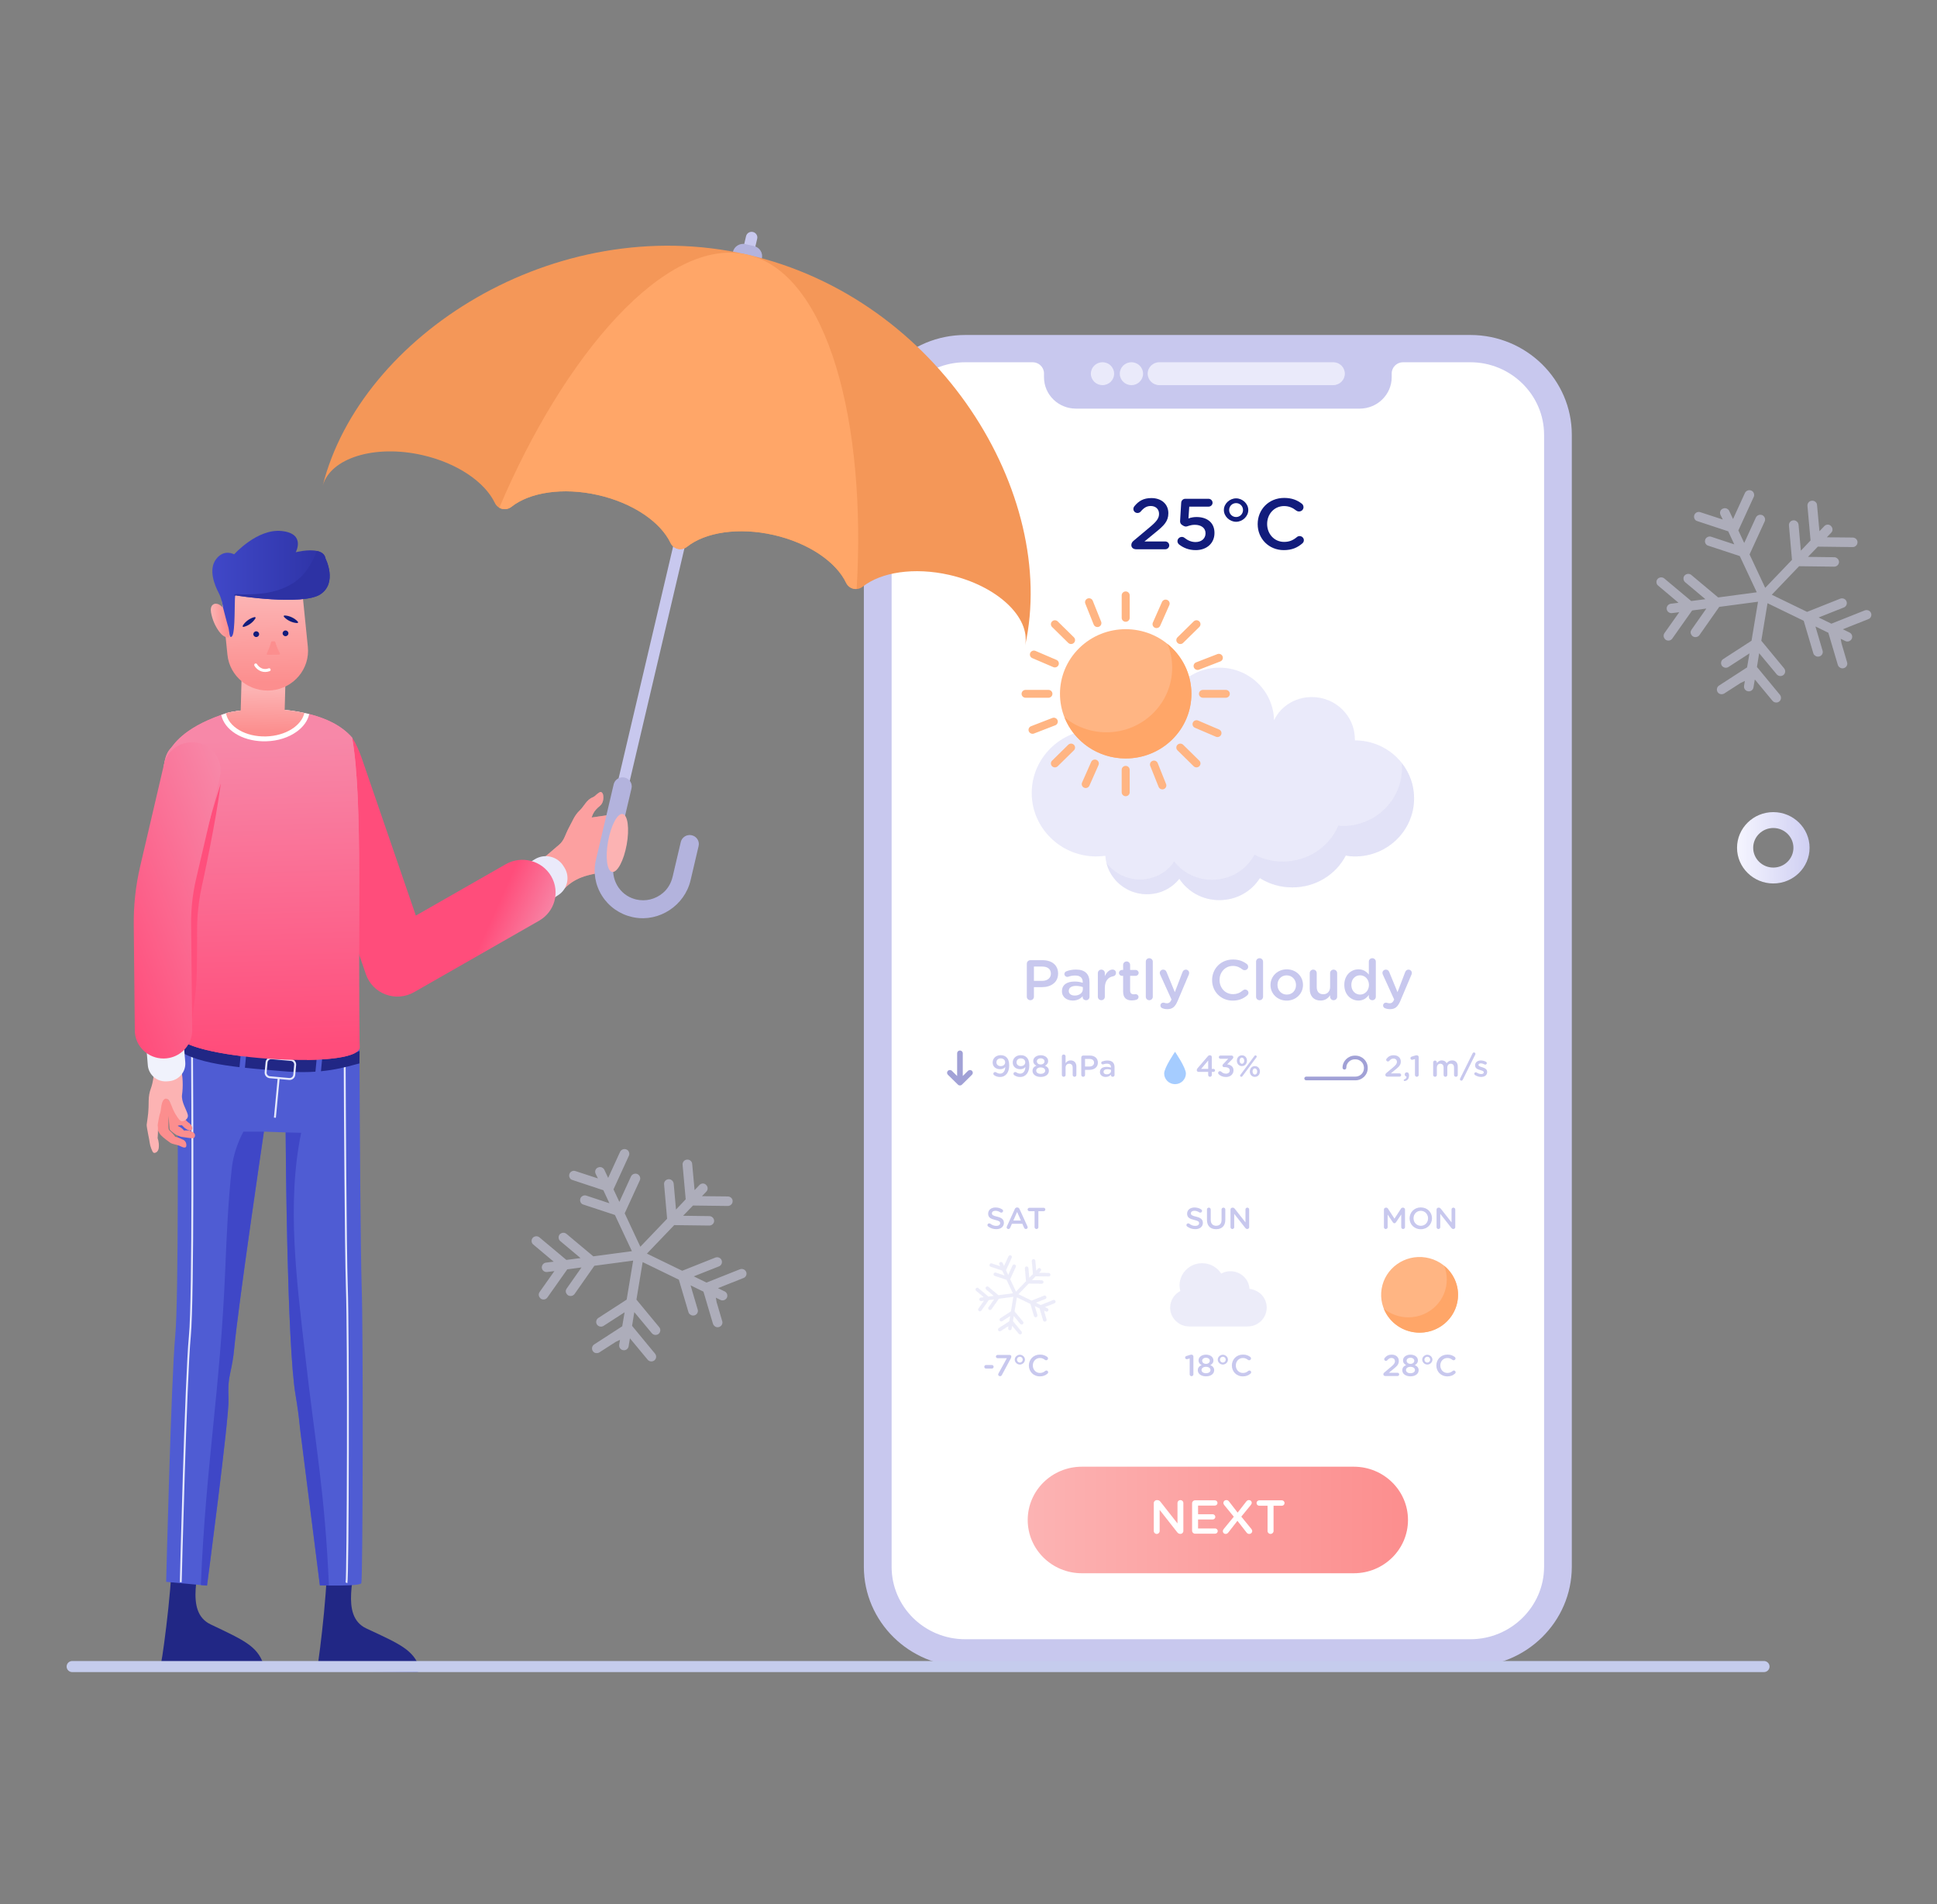 <svg width="524" height="515" viewBox="0 0 524 515" fill="none" xmlns="http://www.w3.org/2000/svg">
<rect x="0" y="0" width="524" height="515" fill="#808080" stroke="none"/>
<path d="M479.718 238.954C474.308 238.954 469.907 234.626 469.907 229.306C469.907 223.987 474.308 219.659 479.718 219.659C485.128 219.659 489.529 223.987 489.529 229.306C489.529 234.626 485.128 238.954 479.718 238.954ZM479.718 223.954C476.716 223.954 474.275 226.355 474.275 229.306C474.275 232.258 476.716 234.659 479.718 234.659C482.719 234.659 485.161 232.258 485.161 229.306C485.161 226.355 482.719 223.954 479.718 223.954Z" fill="url(#paint0_linear_38_505)"/>
<path d="M261.131 450.764C245.999 450.764 233.69 438.647 233.69 423.754V117.591C233.69 102.711 245.999 90.605 261.131 90.605H397.763C412.895 90.605 425.207 102.711 425.207 117.591V423.754C425.207 438.647 412.895 450.764 397.763 450.764H261.131Z" fill="#C8C8EE"/>
<path d="M417.708 423.757C417.708 434.55 408.732 443.376 397.756 443.376H261.133C250.117 443.376 241.201 434.609 241.201 423.778V117.599C241.201 106.806 250.177 97.98 261.153 97.98H279.365C281.044 97.98 282.424 99.336 282.424 100.987V102.029C282.424 106.727 286.282 110.522 291.06 110.522H367.829C372.607 110.522 376.485 106.708 376.485 102.009V100.987C376.485 99.336 377.865 97.98 379.544 97.98H397.756C408.732 97.98 417.708 106.806 417.708 117.599V423.757Z" fill="white"/>
<path d="M363.808 101.066C363.808 102.776 362.408 104.172 360.669 104.172H313.607C311.888 104.172 310.469 102.776 310.469 101.066C310.469 99.356 311.888 97.98 313.607 97.98H360.669C362.408 97.98 363.808 99.356 363.808 101.066Z" fill="#EAEAFA"/>
<path d="M306.076 104.172C307.815 104.172 309.225 102.786 309.225 101.076C309.225 99.366 307.815 97.98 306.076 97.98C304.337 97.98 302.928 99.366 302.928 101.076C302.928 102.786 304.337 104.172 306.076 104.172Z" fill="#EAEAFA"/>
<path d="M298.251 104.172C299.989 104.172 301.399 102.786 301.399 101.076C301.399 99.366 299.989 97.98 298.251 97.98C296.512 97.98 295.102 99.366 295.102 101.076C295.102 102.786 296.512 104.172 298.251 104.172Z" fill="#EAEAFA"/>
<path d="M382.535 215.91C382.535 224.616 375.384 231.646 366.531 231.646C365.68 231.646 364.913 231.565 364.062 231.397C361.423 236.502 355.975 240.018 349.59 240.018C346.355 240.018 343.376 239.098 340.821 237.508C338.523 241.105 334.522 243.451 329.84 243.451C325.328 243.451 321.327 241.191 319.028 237.675C316.985 240.271 313.835 241.861 310.26 241.861C304.301 241.861 299.363 237.254 299.023 231.479C298.172 231.565 297.405 231.646 296.554 231.646C286.934 231.646 279.102 223.946 279.102 214.487C279.102 205.029 286.934 197.328 296.554 197.328C297.746 197.328 298.938 197.41 300.129 197.663V197.328C300.129 191.385 305.067 186.529 311.111 186.529C313.239 186.529 315.282 187.114 316.985 188.201C319.369 183.68 324.221 180.586 329.84 180.586C337.927 180.586 344.482 186.864 344.652 194.814C346.44 191.05 350.356 188.536 354.868 188.536C361.338 188.536 366.531 193.641 366.531 200.005V200.255C375.384 200.255 382.535 207.289 382.535 215.91Z" fill="#EAEAFA"/>
<path opacity="0.5" d="M382.536 215.904C382.536 224.625 375.378 231.641 366.532 231.641C365.677 231.641 364.912 231.575 364.056 231.398C361.423 236.511 355.975 240.008 349.583 240.008C346.364 240.008 343.37 239.101 340.827 237.507C338.531 241.115 334.524 243.461 329.842 243.461C325.318 243.461 321.334 241.181 319.038 237.684C316.989 240.274 313.838 241.867 310.259 241.867C304.97 241.867 300.49 238.237 299.32 233.39C301.548 236.356 305.24 238.149 309.224 237.861C312.803 237.574 315.819 235.758 317.642 233.014C320.208 236.334 324.372 238.281 328.874 237.927C333.556 237.574 337.36 234.94 339.364 231.176C342.02 232.549 345.081 233.257 348.3 232.992C354.67 232.505 359.824 228.587 362.053 223.297C362.908 223.408 363.674 223.43 364.529 223.364C373.352 222.677 379.925 215.129 379.228 206.431C381.298 209.065 382.536 212.362 382.536 215.904Z" fill="#DADAF5"/>
<path d="M317.096 200.024C324.039 193.197 324.039 182.127 317.096 175.3C310.153 168.472 298.896 168.472 291.952 175.3C285.009 182.127 285.009 193.197 291.952 200.024C298.896 206.852 310.153 206.852 317.096 200.024Z" fill="#FFB583"/>
<path d="M322.301 187.667C322.301 197.325 314.349 205.145 304.526 205.145C296.998 205.145 290.571 200.555 287.978 194.049C291.058 196.553 295.018 198.067 299.324 198.067C309.147 198.067 317.099 190.247 317.099 180.589C317.099 178.333 316.659 176.169 315.857 174.191C319.786 177.39 322.301 182.242 322.301 187.667Z" fill="#FFA668"/>
<path d="M304.524 168.175C303.926 168.175 303.442 167.698 303.442 167.11V161.031C303.442 160.443 303.926 159.967 304.524 159.967C305.122 159.967 305.606 160.443 305.606 161.031V167.11C305.606 167.698 305.122 168.175 304.524 168.175Z" fill="#FFB583"/>
<path d="M304.524 215.357C303.926 215.357 303.442 214.881 303.442 214.293V208.214C303.442 207.626 303.926 207.15 304.524 207.15C305.122 207.15 305.606 207.626 305.606 208.214V214.293C305.606 214.881 305.122 215.357 304.524 215.357Z" fill="#FFB583"/>
<path d="M319.303 174.194C319.026 174.194 318.749 174.09 318.538 173.883C318.115 173.467 318.115 172.793 318.538 172.378L322.909 168.079C323.332 167.663 324.016 167.663 324.439 168.079C324.862 168.494 324.862 169.168 324.439 169.584L320.068 173.882C319.857 174.09 319.58 174.194 319.303 174.194Z" fill="#FFB583"/>
<path d="M285.374 207.557C285.097 207.557 284.82 207.453 284.609 207.246C284.186 206.83 284.186 206.156 284.609 205.741L288.98 201.442C289.403 201.027 290.088 201.027 290.511 201.442C290.934 201.858 290.934 202.531 290.511 202.947L286.139 207.246C285.928 207.453 285.651 207.557 285.374 207.557Z" fill="#FFB583"/>
<path d="M331.607 188.726H325.425C324.826 188.726 324.342 188.25 324.342 187.662C324.342 187.074 324.826 186.598 325.425 186.598H331.607C332.205 186.598 332.689 187.074 332.689 187.662C332.689 188.25 332.205 188.726 331.607 188.726Z" fill="#FFB583"/>
<path d="M283.624 188.726H277.442C276.844 188.726 276.359 188.25 276.359 187.662C276.359 187.074 276.844 186.598 277.442 186.598H283.624C284.222 186.598 284.706 187.074 284.706 187.662C284.706 188.25 284.222 188.726 283.624 188.726Z" fill="#FFB583"/>
<path d="M323.674 207.557C323.397 207.557 323.12 207.453 322.909 207.246L318.538 202.947C318.115 202.531 318.115 201.858 318.538 201.442C318.96 201.027 319.645 201.026 320.068 201.442L324.439 205.741C324.862 206.156 324.862 206.83 324.439 207.246C324.228 207.453 323.951 207.557 323.674 207.557Z" fill="#FFB583"/>
<path d="M289.746 174.194C289.469 174.194 289.192 174.09 288.98 173.882L284.609 169.584C284.186 169.168 284.186 168.494 284.609 168.079C285.032 167.663 285.716 167.663 286.139 168.079L290.511 172.377C290.934 172.793 290.934 173.467 290.511 173.882C290.299 174.09 290.023 174.194 289.746 174.194Z" fill="#FFB583"/>
<path d="M296.873 169.601C296.441 169.601 296.033 169.345 295.866 168.926L293.603 163.269C293.384 162.722 293.658 162.104 294.214 161.889C294.771 161.674 295.399 161.944 295.617 162.49L297.88 168.147C298.099 168.694 297.825 169.312 297.269 169.527C297.139 169.578 297.005 169.601 296.873 169.601Z" fill="#FFB583"/>
<path d="M314.439 213.509C314.007 213.509 313.6 213.253 313.431 212.834L311.168 207.177C310.949 206.63 311.223 206.012 311.779 205.797C312.332 205.582 312.962 205.85 313.182 206.398L315.446 212.055C315.664 212.602 315.391 213.22 314.835 213.435C314.705 213.485 314.571 213.509 314.439 213.509Z" fill="#FFB583"/>
<path d="M312.866 169.883C312.722 169.883 312.575 169.855 312.435 169.795C311.887 169.56 311.636 168.933 311.874 168.394L314.342 162.82C314.58 162.282 315.216 162.033 315.767 162.269C316.314 162.504 316.566 163.131 316.327 163.67L313.859 169.244C313.682 169.644 313.284 169.883 312.866 169.883Z" fill="#FFB583"/>
<path d="M293.713 213.144C293.569 213.144 293.422 213.116 293.282 213.055C292.733 212.821 292.483 212.194 292.721 211.655L295.189 206.081C295.427 205.542 296.064 205.295 296.613 205.53C297.162 205.764 297.412 206.391 297.174 206.93L294.706 212.504C294.528 212.905 294.131 213.144 293.713 213.144Z" fill="#FFB583"/>
<path d="M323.973 181.203C323.542 181.203 323.134 180.947 322.966 180.528C322.747 179.981 323.021 179.364 323.577 179.149L329.33 176.923C329.885 176.708 330.514 176.976 330.734 177.524C330.953 178.071 330.679 178.688 330.123 178.903L324.37 181.129C324.239 181.179 324.105 181.203 323.973 181.203Z" fill="#FFB583"/>
<path d="M279.322 198.475C278.89 198.475 278.482 198.219 278.314 197.801C278.095 197.253 278.369 196.636 278.925 196.421L284.679 194.195C285.237 193.979 285.863 194.25 286.082 194.796C286.301 195.343 286.027 195.961 285.471 196.176L279.718 198.401C279.588 198.452 279.453 198.475 279.322 198.475Z" fill="#FFB583"/>
<path d="M329.354 199.357C329.21 199.357 329.063 199.329 328.923 199.268L323.255 196.842C322.707 196.607 322.456 195.98 322.695 195.441C322.934 194.903 323.568 194.654 324.119 194.89L329.787 197.317C330.335 197.552 330.586 198.179 330.347 198.717C330.17 199.118 329.772 199.357 329.354 199.357Z" fill="#FFB583"/>
<path d="M285.361 180.523C285.216 180.523 285.07 180.494 284.93 180.434L279.261 178.007C278.713 177.773 278.462 177.146 278.7 176.607C278.939 176.068 279.577 175.821 280.125 176.056L285.793 178.483C286.342 178.717 286.592 179.344 286.354 179.883C286.176 180.284 285.778 180.523 285.361 180.523Z" fill="#FFB583"/>
<path d="M306.684 146.24L310.947 142.671C312.851 141.092 313.545 140.214 313.545 138.986C313.545 137.641 312.573 136.861 311.304 136.861C310.194 136.861 309.42 137.367 308.568 138.381C308.389 138.576 308.111 138.752 307.715 138.752C307.1 138.752 306.604 138.264 306.604 137.659C306.604 137.406 306.704 137.133 306.882 136.919C308.013 135.534 309.302 134.715 311.483 134.715C314.2 134.715 316.064 136.354 316.064 138.791V138.83C316.064 140.975 314.914 142.145 312.455 144.114L309.599 146.454H315.231C315.826 146.454 316.302 146.923 316.302 147.508C316.302 148.093 315.826 148.561 315.231 148.561H307.358C306.604 148.561 306.049 148.132 306.049 147.43C306.049 146.962 306.267 146.572 306.684 146.24Z" fill="#121C7C"/>
<path d="M319.022 147.313C318.725 147.078 318.527 146.767 318.527 146.377C318.527 145.752 319.062 145.226 319.697 145.226C319.995 145.226 320.213 145.304 320.411 145.46C321.363 146.221 322.335 146.611 323.425 146.611C324.992 146.611 326.122 145.695 326.122 144.251V144.212C326.122 142.808 324.933 141.951 323.247 141.951C321.899 141.951 321.244 142.418 320.867 142.418C320.49 142.418 320.193 142.282 319.717 141.951C319.36 141.697 319.221 141.346 319.241 140.897L319.539 135.983C319.578 135.359 320.054 134.91 320.649 134.91H326.936C327.53 134.91 328.026 135.398 328.026 135.983C328.026 136.568 327.53 137.035 326.936 137.035H321.72L321.501 140.234C322.156 140 322.77 139.844 323.703 139.844C326.42 139.844 328.541 141.248 328.541 144.134V144.173C328.541 146.943 326.44 148.795 323.465 148.795C321.581 148.795 320.154 148.171 319.022 147.313Z" fill="#121C7C"/>
<path d="M331.085 137.972V137.933C331.085 136.237 332.651 134.793 334.397 134.793C336.122 134.793 337.688 136.237 337.688 137.933V137.972C337.688 139.668 336.122 141.131 334.397 141.131C332.651 141.131 331.085 139.668 331.085 137.972ZM336.261 137.972V137.933C336.261 136.939 335.467 136.08 334.397 136.08C333.306 136.08 332.513 136.939 332.513 137.933V137.972C332.513 138.966 333.306 139.844 334.397 139.844C335.467 139.844 336.261 138.966 336.261 137.972Z" fill="#121C7C"/>
<path d="M340.229 141.775V141.736C340.229 137.855 343.184 134.676 347.389 134.676C349.53 134.676 350.938 135.3 352.148 136.217C352.406 136.411 352.625 136.743 352.625 137.172C352.625 137.835 352.088 138.342 351.415 138.342C351.077 138.342 350.839 138.226 350.681 138.109C349.729 137.348 348.698 136.88 347.369 136.88C344.731 136.88 342.788 139.025 342.788 141.697V141.736C342.788 144.407 344.711 146.572 347.369 146.572C348.837 146.572 349.828 146.104 350.839 145.265C351.018 145.11 351.276 144.992 351.573 144.992C352.188 144.992 352.723 145.499 352.723 146.104C352.723 146.474 352.545 146.767 352.327 146.962C351.018 148.093 349.53 148.795 347.29 148.795C343.244 148.795 340.229 145.695 340.229 141.775Z" fill="#121C7C"/>
<path d="M277.777 260.661C277.777 260.124 278.198 259.71 278.745 259.71H282.085C284.646 259.71 286.238 261.138 286.238 263.302V263.333C286.238 265.743 284.271 267.001 281.867 267.001H279.697V269.596C279.697 270.118 279.276 270.533 278.745 270.533C278.198 270.533 277.777 270.118 277.777 269.596V260.661ZM281.93 265.298C283.382 265.298 284.286 264.499 284.286 263.379V263.348C284.286 262.089 283.366 261.429 281.93 261.429H279.697V265.298H281.93Z" fill="#C8C8EE"/>
<path d="M287.283 268.122V268.091C287.283 266.341 288.673 265.482 290.687 265.482C291.608 265.482 292.264 265.62 292.903 265.82V265.62C292.903 264.469 292.185 263.855 290.859 263.855C290.141 263.855 289.548 263.978 289.032 264.177C288.923 264.207 288.83 264.223 288.735 264.223C288.298 264.223 287.94 263.885 287.94 263.455C287.94 263.117 288.173 262.826 288.454 262.719C289.235 262.427 290.031 262.242 291.109 262.242C292.341 262.242 293.263 262.566 293.84 263.149C294.449 263.732 294.73 264.591 294.73 265.651V269.642C294.73 270.149 294.325 270.532 293.809 270.532C293.263 270.532 292.888 270.163 292.888 269.749V269.443C292.327 270.102 291.467 270.624 290.203 270.624C288.658 270.624 287.283 269.749 287.283 268.122ZM292.935 267.538V266.987C292.451 266.802 291.811 266.663 291.061 266.663C289.844 266.663 289.126 267.17 289.126 268.015V268.045C289.126 268.828 289.829 269.274 290.733 269.274C291.983 269.274 292.935 268.568 292.935 267.538Z" fill="#C8C8EE"/>
<path d="M296.994 263.195C296.994 262.673 297.399 262.258 297.931 262.258C298.461 262.258 298.883 262.673 298.883 263.195V264.024C299.32 263.01 300.131 262.242 300.959 262.242C301.552 262.242 301.895 262.626 301.895 263.164C301.895 263.656 301.567 263.978 301.146 264.054C299.804 264.284 298.883 265.298 298.883 267.216V269.611C298.883 270.117 298.461 270.532 297.931 270.532C297.415 270.532 296.994 270.133 296.994 269.611V263.195Z" fill="#C8C8EE"/>
<path d="M303.832 268.214V263.947H303.519C303.066 263.947 302.708 263.594 302.708 263.149C302.708 262.703 303.066 262.351 303.519 262.351H303.832V260.969C303.832 260.462 304.253 260.048 304.783 260.048C305.299 260.048 305.721 260.462 305.721 260.969V262.351H307.203C307.656 262.351 308.031 262.703 308.031 263.149C308.031 263.594 307.656 263.947 307.203 263.947H305.721V267.922C305.721 268.644 306.095 268.936 306.735 268.936C306.953 268.936 307.141 268.89 307.203 268.89C307.624 268.89 307.999 269.228 307.999 269.658C307.999 269.994 307.765 270.271 307.5 270.378C307.094 270.517 306.704 270.593 306.204 270.593C304.815 270.593 303.832 269.994 303.832 268.214Z" fill="#C8C8EE"/>
<path d="M309.966 260.094C309.966 259.587 310.371 259.173 310.903 259.173C311.433 259.173 311.855 259.587 311.855 260.094V269.611C311.855 270.133 311.433 270.533 310.903 270.533C310.387 270.533 309.966 270.133 309.966 269.611V260.094Z" fill="#C8C8EE"/>
<path d="M314.507 272.727C314.226 272.635 313.915 272.405 313.915 271.959C313.915 271.499 314.273 271.193 314.679 271.193C314.835 271.193 314.929 271.223 315.023 271.253C315.241 271.315 315.413 271.361 315.678 271.361C316.24 271.361 316.537 271.131 316.849 270.501L316.912 270.332L313.852 263.609C313.789 263.471 313.743 263.286 313.743 263.164C313.743 262.642 314.149 262.258 314.679 262.258C315.163 262.258 315.429 262.534 315.601 262.964L317.817 268.353L319.878 262.964C320.034 262.58 320.299 262.258 320.783 262.258C321.282 262.258 321.689 262.642 321.689 263.133C321.689 263.286 321.642 263.487 321.61 263.578L318.598 270.686C317.895 272.343 317.146 272.957 315.819 272.957C315.288 272.957 314.898 272.881 314.507 272.727Z" fill="#C8C8EE"/>
<path d="M327.901 265.114V265.082C327.901 262.028 330.227 259.526 333.537 259.526C335.222 259.526 336.331 260.017 337.283 260.739C337.486 260.892 337.658 261.153 337.658 261.49C337.658 262.013 337.236 262.411 336.706 262.411C336.441 262.411 336.253 262.32 336.128 262.228C335.379 261.629 334.567 261.26 333.521 261.26C331.445 261.26 329.915 262.949 329.915 265.052V265.082C329.915 267.186 331.429 268.89 333.521 268.89C334.676 268.89 335.457 268.521 336.253 267.862C336.393 267.739 336.597 267.646 336.831 267.646C337.315 267.646 337.736 268.045 337.736 268.521C337.736 268.813 337.596 269.043 337.424 269.197C336.393 270.087 335.222 270.64 333.458 270.64C330.274 270.64 327.901 268.198 327.901 265.114Z" fill="#C8C8EE"/>
<path d="M339.796 260.094C339.796 259.587 340.202 259.173 340.733 259.173C341.263 259.173 341.685 259.587 341.685 260.094V269.611C341.685 270.133 341.263 270.533 340.733 270.533C340.217 270.533 339.796 270.133 339.796 269.611V260.094Z" fill="#C8C8EE"/>
<path d="M343.698 266.448V266.418C343.698 264.1 345.571 262.182 348.1 262.182C350.629 262.182 352.486 264.07 352.486 266.388V266.418C352.486 268.721 350.613 270.64 348.069 270.64C345.555 270.64 343.698 268.751 343.698 266.448ZM350.597 266.448V266.418C350.597 264.99 349.552 263.809 348.069 263.809C346.554 263.809 345.587 264.975 345.587 266.388V266.418C345.587 267.83 346.633 269.012 348.1 269.012C349.63 269.012 350.597 267.846 350.597 266.448Z" fill="#C8C8EE"/>
<path d="M361.728 269.611C361.728 270.117 361.306 270.532 360.776 270.532C360.26 270.532 359.823 270.133 359.823 269.611V269.197C359.293 269.964 358.527 270.624 357.247 270.624C355.39 270.624 354.312 269.396 354.312 267.508V263.195C354.312 262.673 354.735 262.258 355.249 262.258C355.78 262.258 356.201 262.673 356.201 263.195V266.955C356.201 268.214 356.842 268.92 357.966 268.92C359.059 268.92 359.823 268.184 359.823 266.925V263.195C359.823 262.673 360.244 262.258 360.776 262.258C361.291 262.258 361.728 262.673 361.728 263.195V269.611Z" fill="#C8C8EE"/>
<path d="M372.187 269.611C372.187 270.133 371.765 270.533 371.251 270.533C370.719 270.533 370.298 270.133 370.298 269.611V269.105C369.689 269.948 368.83 270.624 367.488 270.624C365.552 270.624 363.663 269.105 363.663 266.418V266.388C363.663 263.701 365.521 262.182 367.488 262.182C368.846 262.182 369.704 262.841 370.298 263.609V260.094C370.298 259.572 370.719 259.173 371.235 259.173C371.765 259.173 372.187 259.572 372.187 260.094V269.611ZM365.568 266.388V266.418C365.568 267.984 366.66 269.012 367.94 269.012C369.205 269.012 370.329 267.969 370.329 266.418V266.388C370.329 264.822 369.205 263.793 367.94 263.793C366.644 263.793 365.568 264.776 365.568 266.388Z" fill="#C8C8EE"/>
<path d="M374.746 272.727C374.465 272.635 374.153 272.405 374.153 271.959C374.153 271.499 374.512 271.193 374.918 271.193C375.074 271.193 375.168 271.223 375.262 271.253C375.48 271.315 375.652 271.361 375.917 271.361C376.479 271.361 376.776 271.131 377.088 270.501L377.15 270.332L374.091 263.609C374.028 263.471 373.981 263.286 373.981 263.164C373.981 262.642 374.388 262.258 374.918 262.258C375.402 262.258 375.668 262.534 375.84 262.964L378.056 268.353L380.117 262.964C380.273 262.58 380.538 262.258 381.022 262.258C381.521 262.258 381.927 262.642 381.927 263.133C381.927 263.286 381.881 263.487 381.849 263.578L378.837 270.686C378.134 272.343 377.385 272.957 376.058 272.957C375.527 272.957 375.136 272.881 374.746 272.727Z" fill="#C8C8EE"/>
<path d="M268.958 290.829C268.818 290.74 268.726 290.602 268.726 290.414C268.726 290.154 268.942 289.957 269.207 289.957C269.315 289.957 269.405 289.99 269.489 290.039C269.828 290.276 270.151 290.39 270.549 290.39C271.403 290.39 271.917 289.648 271.95 288.597C271.66 288.939 271.212 289.199 270.591 289.199C269.356 289.199 268.535 288.491 268.535 287.391V287.374C268.535 286.258 269.414 285.403 270.698 285.403C271.427 285.403 271.9 285.607 272.314 286.006C272.737 286.43 273.01 287.057 273.01 288.181V288.197C273.01 290.031 272.091 291.302 270.525 291.302C269.87 291.302 269.39 291.115 268.958 290.829ZM271.917 287.334V287.318C271.917 286.723 271.444 286.267 270.706 286.267C269.985 286.267 269.555 286.74 269.555 287.326V287.342C269.555 287.937 270.019 288.361 270.74 288.361C271.477 288.361 271.917 287.888 271.917 287.334Z" fill="#C8C8EE"/>
<path d="M274.395 290.829C274.254 290.74 274.162 290.602 274.162 290.414C274.162 290.154 274.378 289.957 274.643 289.957C274.751 289.957 274.842 289.99 274.925 290.039C275.265 290.276 275.588 290.39 275.986 290.39C276.839 290.39 277.353 289.648 277.386 288.597C277.096 288.939 276.648 289.199 276.027 289.199C274.792 289.199 273.972 288.491 273.972 287.391V287.374C273.972 286.258 274.851 285.403 276.135 285.403C276.864 285.403 277.336 285.607 277.75 286.006C278.174 286.43 278.447 287.057 278.447 288.181V288.197C278.447 290.031 277.527 291.302 275.961 291.302C275.306 291.302 274.826 291.115 274.395 290.829ZM277.353 287.334V287.318C277.353 286.723 276.881 286.267 276.143 286.267C275.422 286.267 274.992 286.74 274.992 287.326V287.342C274.992 287.937 275.455 288.361 276.176 288.361C276.913 288.361 277.353 287.888 277.353 287.334Z" fill="#C8C8EE"/>
<path d="M279.317 289.648V289.632C279.317 288.947 279.707 288.516 280.361 288.246C279.873 287.994 279.516 287.611 279.516 286.976V286.959C279.516 286.087 280.369 285.419 281.529 285.419C282.689 285.419 283.543 286.079 283.543 286.959V286.976C283.543 287.611 283.187 287.994 282.698 288.246C283.336 288.531 283.742 288.939 283.742 289.615V289.632C283.742 290.651 282.797 291.285 281.529 291.285C280.262 291.285 279.317 290.634 279.317 289.648ZM282.748 289.591V289.574C282.748 289.053 282.217 288.711 281.529 288.711C280.842 288.711 280.32 289.053 280.32 289.574V289.591C280.32 290.056 280.768 290.447 281.529 290.447C282.292 290.447 282.748 290.064 282.748 289.591ZM282.565 287.073V287.057C282.565 286.616 282.151 286.258 281.529 286.258C280.908 286.258 280.493 286.616 280.493 287.049V287.065C280.493 287.562 280.933 287.912 281.529 287.912C282.126 287.912 282.565 287.562 282.565 287.073Z" fill="#C8C8EE"/>
<path d="M287.256 285.704C287.256 285.436 287.471 285.215 287.753 285.215C288.034 285.215 288.259 285.436 288.259 285.704V287.562C288.54 287.162 288.946 286.813 289.625 286.813C290.611 286.813 291.183 287.464 291.183 288.458V290.756C291.183 291.033 290.968 291.245 290.686 291.245C290.405 291.245 290.18 291.033 290.18 290.756V288.76C290.18 288.092 289.841 287.709 289.245 287.709C288.665 287.709 288.259 288.108 288.259 288.777V290.756C288.259 291.033 288.034 291.245 287.753 291.245C287.479 291.245 287.256 291.033 287.256 290.756V285.704Z" fill="#C8C8EE"/>
<path d="M292.509 286.006C292.509 285.721 292.733 285.5 293.022 285.5H294.796C296.155 285.5 297 286.258 297 287.407V287.424C297 288.702 295.956 289.371 294.68 289.371H293.528V290.748C293.528 291.025 293.305 291.245 293.022 291.245C292.733 291.245 292.509 291.025 292.509 290.748V286.006ZM294.713 288.467C295.483 288.467 295.964 288.043 295.964 287.448V287.432C295.964 286.764 295.475 286.413 294.713 286.413H293.528V288.467H294.713Z" fill="#C8C8EE"/>
<path d="M297.556 289.966V289.949C297.556 289.021 298.294 288.565 299.363 288.565C299.851 288.565 300.2 288.638 300.539 288.743V288.638C300.539 288.027 300.158 287.7 299.454 287.7C299.073 287.7 298.758 287.766 298.485 287.871C298.426 287.888 298.377 287.896 298.327 287.896C298.094 287.896 297.905 287.717 297.905 287.489C297.905 287.31 298.029 287.155 298.178 287.098C298.592 286.943 299.015 286.845 299.586 286.845C300.241 286.845 300.73 287.016 301.036 287.325C301.36 287.635 301.509 288.092 301.509 288.654V290.773C301.509 291.041 301.293 291.245 301.02 291.245C300.73 291.245 300.532 291.049 300.532 290.829V290.666C300.233 291.017 299.777 291.294 299.105 291.294C298.285 291.294 297.556 290.829 297.556 289.966ZM300.556 289.656V289.363C300.299 289.265 299.96 289.192 299.561 289.192C298.915 289.192 298.534 289.46 298.534 289.908V289.925C298.534 290.341 298.907 290.577 299.387 290.577C300.051 290.577 300.556 290.202 300.556 289.656Z" fill="#C8C8EE"/>
<path d="M326.842 289.925H324.248C323.975 289.925 323.75 289.73 323.75 289.452C323.75 289.257 323.825 289.094 323.975 288.923L326.701 285.745C326.883 285.533 327.024 285.419 327.323 285.419C327.596 285.419 327.819 285.631 327.819 285.9V289.102H328.267C328.508 289.102 328.689 289.289 328.689 289.518C328.689 289.745 328.508 289.925 328.267 289.925H327.819V290.773C327.819 291.041 327.604 291.245 327.331 291.245C327.058 291.245 326.842 291.041 326.842 290.773V289.925ZM326.842 289.102V286.845L324.936 289.102H326.842Z" fill="#C8C8EE"/>
<path d="M329.692 290.561C329.602 290.488 329.527 290.349 329.527 290.202C329.527 289.942 329.751 289.721 330.016 289.721C330.165 289.721 330.272 289.779 330.356 289.852C330.72 290.21 331.134 290.398 331.673 290.398C332.245 290.398 332.676 290.056 332.676 289.534V289.518C332.676 288.955 332.154 288.638 331.342 288.638H331.134C330.894 288.638 330.695 288.442 330.695 288.205C330.695 288.075 330.753 287.953 330.911 287.798L332.269 286.372H330.165C329.917 286.372 329.717 286.177 329.717 285.941C329.717 285.697 329.917 285.5 330.165 285.5H333.131C333.421 285.5 333.637 285.672 333.637 285.941C333.637 286.177 333.521 286.316 333.347 286.487L331.979 287.88C332.858 287.986 333.687 288.426 333.687 289.477V289.493C333.687 290.544 332.866 291.302 331.657 291.302C330.803 291.302 330.165 291.009 329.692 290.561Z" fill="#C8C8EE"/>
<path d="M334.598 286.91V286.894C334.598 286.095 335.154 285.436 335.975 285.436C336.795 285.436 337.333 286.095 337.333 286.877V286.894C337.333 287.684 336.786 288.353 335.958 288.353C335.145 288.353 334.598 287.693 334.598 286.91ZM336.595 286.91V286.894C336.595 286.438 336.33 286.063 335.958 286.063C335.568 286.063 335.336 286.438 335.336 286.877V286.894C335.336 287.359 335.601 287.725 335.975 287.725C336.364 287.725 336.595 287.35 336.595 286.91ZM335.552 290.715L339.355 285.607C339.413 285.509 339.521 285.46 339.637 285.46C339.819 285.46 339.968 285.598 339.968 285.778C339.968 285.86 339.935 285.933 339.893 285.99L336.09 291.099C336.024 291.197 335.916 291.245 335.8 291.245C335.618 291.245 335.477 291.107 335.477 290.927C335.477 290.846 335.51 290.773 335.552 290.715ZM338.104 289.827V289.811C338.104 289.013 338.659 288.353 339.479 288.353C340.292 288.353 340.838 289.013 340.838 289.795V289.811C340.838 290.602 340.283 291.27 339.462 291.27C338.651 291.27 338.104 290.61 338.104 289.827ZM340.101 289.827V289.811C340.101 289.355 339.836 288.98 339.462 288.98C339.073 288.98 338.841 289.355 338.841 289.795V289.811C338.841 290.276 339.107 290.642 339.479 290.642C339.869 290.642 340.101 290.267 340.101 289.827Z" fill="#C8C8EE"/>
<path d="M375.029 290.235L376.81 288.743C377.606 288.083 377.896 287.717 377.896 287.203C377.896 286.641 377.49 286.316 376.959 286.316C376.496 286.316 376.172 286.528 375.815 286.951C375.741 287.033 375.626 287.106 375.46 287.106C375.203 287.106 374.995 286.903 374.995 286.65C374.995 286.543 375.037 286.43 375.111 286.34C375.584 285.761 376.122 285.419 377.034 285.419C378.169 285.419 378.948 286.104 378.948 287.122V287.138C378.948 288.034 378.467 288.524 377.44 289.347L376.246 290.324H378.6C378.848 290.324 379.047 290.52 379.047 290.764C379.047 291.009 378.848 291.204 378.6 291.204H375.31C374.995 291.204 374.764 291.025 374.764 290.732C374.764 290.536 374.855 290.373 375.029 290.235Z" fill="#C8C8EE"/>
<path d="M379.926 291.938C380.307 291.816 380.506 291.563 380.49 291.204C380.25 291.139 380.017 290.944 380.017 290.651V290.585C380.017 290.276 380.241 290.039 380.581 290.039C380.954 290.039 381.177 290.317 381.177 290.756V290.846C381.177 291.4 381.028 291.775 380.771 292.035C380.548 292.247 380.225 292.386 379.993 292.386C379.819 292.386 379.735 292.28 379.735 292.158C379.735 292.043 379.819 291.962 379.926 291.938Z" fill="#C8C8EE"/>
<path d="M382.777 286.446L382.18 286.625C382.123 286.641 382.048 286.65 381.999 286.65C381.758 286.65 381.551 286.454 381.551 286.226C381.551 286.014 381.684 285.851 381.89 285.794L382.769 285.517C382.968 285.46 383.117 285.427 383.266 285.427H383.283C383.573 285.427 383.788 285.648 383.788 285.924V290.748C383.788 291.025 383.565 291.245 383.283 291.245C383.01 291.245 382.777 291.025 382.777 290.748V286.446Z" fill="#C8C8EE"/>
<path d="M387.699 287.35C387.699 287.073 387.915 286.853 388.197 286.853C388.478 286.853 388.702 287.073 388.702 287.35V287.554C388.983 287.171 389.365 286.813 390.036 286.813C390.666 286.813 391.114 287.114 391.345 287.571C391.693 287.114 392.157 286.813 392.821 286.813C393.773 286.813 394.353 287.407 394.353 288.458V290.756C394.353 291.033 394.138 291.245 393.856 291.245C393.574 291.245 393.351 291.033 393.351 290.756V288.76C393.351 288.075 393.027 287.709 392.464 287.709C391.917 287.709 391.528 288.083 391.528 288.777V290.756C391.528 291.033 391.304 291.245 391.03 291.245C390.749 291.245 390.525 291.033 390.525 290.756V288.752C390.525 288.083 390.194 287.709 389.639 287.709C389.084 287.709 388.702 288.116 388.702 288.777V290.756C388.702 291.033 388.478 291.245 388.197 291.245C387.923 291.245 387.699 291.033 387.699 290.756V287.35Z" fill="#C8C8EE"/>
<path d="M394.992 291.718L398.381 284.89C398.456 284.742 398.58 284.661 398.746 284.661C398.961 284.661 399.135 284.832 399.135 285.036C399.135 285.11 399.11 285.183 399.093 285.232L395.696 292.06C395.621 292.206 395.505 292.288 395.34 292.288C395.125 292.288 394.942 292.117 394.942 291.913C394.942 291.84 394.967 291.767 394.992 291.718Z" fill="#C8C8EE"/>
<path d="M399.019 290.773C398.912 290.715 398.828 290.593 398.828 290.43C398.828 290.21 399.003 290.031 399.234 290.031C399.318 290.031 399.392 290.056 399.45 290.088C399.873 290.365 400.312 290.503 400.709 290.503C401.14 290.503 401.389 290.324 401.389 290.039V290.023C401.389 289.689 400.925 289.574 400.411 289.42C399.765 289.24 399.044 288.98 399.044 288.156V288.141C399.044 287.325 399.732 286.828 400.602 286.828C401.066 286.828 401.554 286.959 401.977 287.179C402.118 287.252 402.218 287.383 402.218 287.554C402.218 287.782 402.035 287.953 401.803 287.953C401.72 287.953 401.67 287.937 401.605 287.905C401.248 287.725 400.884 287.611 400.577 287.611C400.188 287.611 399.963 287.79 399.963 288.034V288.051C399.963 288.368 400.436 288.499 400.949 288.662C401.588 288.858 402.309 289.143 402.309 289.917V289.933C402.309 290.838 401.596 291.285 400.684 291.285C400.129 291.285 399.524 291.114 399.019 290.773Z" fill="#C8C8EE"/>
<path d="M262.942 290.692L260.226 293.372C260.074 293.522 259.881 293.592 259.687 293.592C259.484 293.592 259.291 293.522 259.148 293.372L256.423 290.692C256.128 290.402 256.128 289.932 256.423 289.632C256.718 289.342 257.206 289.342 257.501 289.632L258.925 291.032V284.882C258.925 284.472 259.26 284.132 259.687 284.132C260.104 284.132 260.45 284.472 260.45 284.882V291.032L261.864 289.632C262.159 289.342 262.647 289.342 262.942 289.632C263.237 289.932 263.237 290.402 262.942 290.692Z" fill="#A1A1D6"/>
<path opacity="0.5" d="M320.812 290.351C320.812 291.948 319.496 293.243 317.872 293.243C316.248 293.243 314.932 291.948 314.932 290.351C314.932 288.755 317.872 284.482 317.872 284.482C317.872 284.482 320.812 288.755 320.812 290.351Z" fill="#4D9BFF"/>
<path d="M366.667 292.201H353.358C353.077 292.201 352.849 291.977 352.849 291.701C352.849 291.425 353.077 291.201 353.358 291.201H366.667C367.943 291.201 368.979 290.182 368.979 288.928V288.796C368.979 287.543 367.943 286.523 366.667 286.523H366.516C365.241 286.523 364.204 287.543 364.204 288.796C364.204 289.072 363.977 289.296 363.696 289.296C363.415 289.296 363.187 289.072 363.187 288.796C363.187 286.991 364.681 285.523 366.516 285.523H366.667C368.503 285.523 369.996 286.991 369.996 288.796V288.928C369.996 290.732 368.503 292.201 366.667 292.201Z" fill="#A1A1D6"/>
<path d="M267.324 331.744C267.208 331.663 267.125 331.525 267.125 331.362C267.125 331.101 267.34 330.897 267.605 330.897C267.746 330.897 267.838 330.938 267.904 330.987C268.385 331.362 268.899 331.573 269.528 331.573C270.158 331.573 270.556 331.281 270.556 330.857V330.84C270.556 330.433 270.324 330.213 269.246 329.968C268.012 329.675 267.315 329.317 267.315 328.265V328.249C267.315 327.271 268.145 326.595 269.297 326.595C270.026 326.595 270.614 326.782 271.136 327.124C271.252 327.19 271.359 327.328 271.359 327.524C271.359 327.784 271.144 327.989 270.879 327.989C270.779 327.989 270.697 327.964 270.614 327.915C270.167 327.63 269.736 327.483 269.28 327.483C268.683 327.483 268.335 327.784 268.335 328.159V328.176C268.335 328.615 268.601 328.811 269.719 329.072C270.945 329.365 271.575 329.797 271.575 330.742V330.759C271.575 331.826 270.722 332.461 269.503 332.461C268.716 332.461 267.971 332.217 267.324 331.744Z" fill="#C8C8EE"/>
<path d="M272.378 331.729L274.533 327.002C274.649 326.749 274.856 326.595 275.146 326.595H275.196C275.486 326.595 275.684 326.749 275.801 327.002L277.956 331.729C277.996 331.802 278.013 331.875 278.013 331.94C278.013 332.209 277.806 332.421 277.533 332.421C277.292 332.421 277.126 332.282 277.035 332.071L276.563 331.003H273.746L273.257 332.103C273.174 332.307 273 332.421 272.784 332.421C272.519 332.421 272.312 332.217 272.312 331.956C272.312 331.883 272.337 331.81 272.378 331.729ZM276.174 330.114L275.154 327.809L274.135 330.114H276.174Z" fill="#C8C8EE"/>
<path d="M279.878 327.606H278.47C278.205 327.606 277.997 327.394 277.997 327.141C277.997 326.888 278.205 326.676 278.47 326.676H282.322C282.58 326.676 282.787 326.888 282.787 327.141C282.787 327.394 282.58 327.606 282.322 327.606H280.906V331.924C280.906 332.2 280.674 332.421 280.392 332.421C280.111 332.421 279.878 332.2 279.878 331.924V327.606Z" fill="#C8C8EE"/>
<path d="M321.149 331.744C321.033 331.663 320.95 331.525 320.95 331.362C320.95 331.101 321.165 330.897 321.43 330.897C321.571 330.897 321.663 330.938 321.729 330.987C322.21 331.362 322.723 331.573 323.353 331.573C323.983 331.573 324.381 331.281 324.381 330.857V330.84C324.381 330.433 324.149 330.213 323.071 329.968C321.837 329.675 321.14 329.317 321.14 328.265V328.249C321.14 327.271 321.97 326.595 323.122 326.595C323.851 326.595 324.439 326.782 324.961 327.124C325.077 327.19 325.184 327.328 325.184 327.524C325.184 327.784 324.969 327.989 324.704 327.989C324.604 327.989 324.522 327.964 324.439 327.915C323.992 327.63 323.561 327.483 323.105 327.483C322.508 327.483 322.16 327.784 322.16 328.159V328.176C322.16 328.615 322.426 328.811 323.544 329.072C324.77 329.365 325.4 329.797 325.4 330.742V330.759C325.4 331.826 324.547 332.461 323.328 332.461C322.541 332.461 321.796 332.217 321.149 331.744Z" fill="#C8C8EE"/>
<path d="M326.51 329.96V327.133C326.51 326.856 326.734 326.636 327.024 326.636C327.306 326.636 327.529 326.856 327.529 327.133V329.919C327.529 330.979 328.084 331.541 328.996 331.541C329.9 331.541 330.455 331.011 330.455 329.96V327.133C330.455 326.856 330.678 326.636 330.968 326.636C331.25 326.636 331.474 326.856 331.474 327.133V329.911C331.474 331.615 330.496 332.47 328.98 332.47C327.472 332.47 326.51 331.615 326.51 329.96Z" fill="#C8C8EE"/>
<path d="M332.875 327.149C332.875 326.872 333.099 326.644 333.389 326.644H333.497C333.745 326.644 333.886 326.766 334.028 326.937L336.927 330.628V327.124C336.927 326.856 337.151 326.636 337.425 326.636C337.706 326.636 337.93 326.856 337.93 327.124V331.915C337.93 332.193 337.715 332.412 337.433 332.412H337.391C337.151 332.412 337.002 332.29 336.861 332.112L333.879 328.314V331.932C333.879 332.201 333.654 332.421 333.381 332.421C333.099 332.421 332.875 332.201 332.875 331.932V327.149Z" fill="#C8C8EE"/>
<path d="M374.385 327.149C374.385 326.872 374.608 326.644 374.898 326.644H375.006C375.23 326.644 375.379 326.758 375.478 326.912L377.235 329.617L379 326.905C379.108 326.734 379.257 326.644 379.465 326.644H379.572C379.862 326.644 380.085 326.872 380.085 327.149V331.924C380.085 332.201 379.862 332.421 379.572 332.421C379.299 332.421 379.066 332.193 379.066 331.924V328.501L377.649 330.596C377.542 330.759 377.409 330.857 377.218 330.857C377.036 330.857 376.903 330.759 376.796 330.596L375.388 328.518V331.932C375.388 332.209 375.163 332.421 374.882 332.421C374.6 332.421 374.385 332.209 374.385 331.932V327.149Z" fill="#C8C8EE"/>
<path d="M381.32 329.544V329.529C381.32 327.923 382.581 326.578 384.361 326.578C386.143 326.578 387.386 327.906 387.386 329.512V329.529C387.386 331.133 386.127 332.478 384.345 332.478C382.564 332.478 381.32 331.15 381.32 329.544ZM386.318 329.544V329.529C386.318 328.42 385.497 327.499 384.345 327.499C383.193 327.499 382.39 328.404 382.39 329.512V329.529C382.39 330.636 383.21 331.549 384.361 331.549C385.513 331.549 386.318 330.653 386.318 329.544Z" fill="#C8C8EE"/>
<path d="M388.622 327.149C388.622 326.872 388.845 326.644 389.135 326.644H389.243C389.492 326.644 389.633 326.766 389.774 326.937L392.674 330.628V327.124C392.674 326.856 392.897 326.636 393.171 326.636C393.452 326.636 393.677 326.856 393.677 327.124V331.915C393.677 332.193 393.461 332.412 393.179 332.412H393.137C392.897 332.412 392.748 332.29 392.607 332.112L389.625 328.314V331.932C389.625 332.201 389.4 332.421 389.127 332.421C388.845 332.421 388.622 332.201 388.622 331.932V327.149Z" fill="#C8C8EE"/>
<path d="M266.268 369.691C266.268 369.421 266.491 369.201 266.756 369.201H268.313C268.579 369.201 268.803 369.421 268.803 369.691C268.803 369.951 268.579 370.171 268.313 370.171H266.756C266.491 370.171 266.268 369.951 266.268 369.691Z" fill="#C8C8EE"/>
<path d="M270.12 371.467L272.373 367.361H269.863C269.614 367.361 269.416 367.164 269.416 366.92C269.416 366.676 269.614 366.48 269.863 366.48H273.119C273.401 366.48 273.584 366.643 273.584 366.928C273.584 367.074 273.525 367.254 273.443 367.409L271.04 371.891C270.915 372.118 270.758 372.225 270.551 372.225C270.277 372.225 270.029 372.062 270.029 371.777C270.029 371.695 270.07 371.557 270.12 371.467Z" fill="#C8C8EE"/>
<path d="M274.512 367.759V367.743C274.512 367.035 275.167 366.431 275.896 366.431C276.617 366.431 277.271 367.035 277.271 367.743V367.759C277.271 368.468 276.617 369.079 275.896 369.079C275.167 369.079 274.512 368.468 274.512 367.759ZM276.674 367.759V367.743C276.674 367.327 276.344 366.969 275.896 366.969C275.44 366.969 275.108 367.327 275.108 367.743V367.759C275.108 368.175 275.44 368.541 275.896 368.541C276.344 368.541 276.674 368.175 276.674 367.759Z" fill="#C8C8EE"/>
<path d="M278.332 369.348V369.332C278.332 367.71 279.568 366.382 281.323 366.382C282.219 366.382 282.807 366.643 283.313 367.026C283.42 367.108 283.511 367.246 283.511 367.425C283.511 367.702 283.288 367.914 283.006 367.914C282.865 367.914 282.765 367.865 282.699 367.817C282.302 367.498 281.871 367.303 281.315 367.303C280.213 367.303 279.402 368.199 279.402 369.316V369.332C279.402 370.448 280.205 371.353 281.315 371.353C281.928 371.353 282.343 371.158 282.765 370.807C282.84 370.741 282.948 370.693 283.072 370.693C283.329 370.693 283.553 370.905 283.553 371.158C283.553 371.312 283.478 371.434 283.387 371.516C282.84 371.989 282.219 372.281 281.283 372.281C279.592 372.281 278.332 370.986 278.332 369.348Z" fill="#C8C8EE"/>
<path d="M321.829 367.425L321.232 367.605C321.175 367.62 321.1 367.629 321.05 367.629C320.81 367.629 320.603 367.434 320.603 367.205C320.603 366.993 320.736 366.83 320.942 366.774L321.821 366.496C322.02 366.44 322.169 366.406 322.318 366.406H322.335C322.625 366.406 322.84 366.627 322.84 366.904V371.728C322.84 372.004 322.617 372.225 322.335 372.225C322.061 372.225 321.829 372.004 321.829 371.728V367.425Z" fill="#C8C8EE"/>
<path d="M324.033 370.627V370.612C324.033 369.927 324.423 369.495 325.077 369.226C324.589 368.974 324.232 368.59 324.232 367.955V367.939C324.232 367.067 325.085 366.399 326.245 366.399C327.405 366.399 328.259 367.059 328.259 367.939V367.955C328.259 368.59 327.903 368.974 327.414 369.226C328.052 369.511 328.458 369.918 328.458 370.595V370.612C328.458 371.63 327.514 372.265 326.245 372.265C324.978 372.265 324.033 371.614 324.033 370.627ZM327.464 370.571V370.554C327.464 370.033 326.934 369.691 326.245 369.691C325.558 369.691 325.036 370.033 325.036 370.554V370.571C325.036 371.035 325.484 371.426 326.245 371.426C327.008 371.426 327.464 371.043 327.464 370.571ZM327.281 368.053V368.036C327.281 367.596 326.867 367.238 326.245 367.238C325.624 367.238 325.21 367.596 325.21 368.029V368.044C325.21 368.541 325.649 368.892 326.245 368.892C326.842 368.892 327.281 368.541 327.281 368.053Z" fill="#C8C8EE"/>
<path d="M329.428 367.759V367.743C329.428 367.035 330.083 366.431 330.812 366.431C331.533 366.431 332.187 367.035 332.187 367.743V367.759C332.187 368.468 331.533 369.079 330.812 369.079C330.083 369.079 329.428 368.468 329.428 367.759ZM331.59 367.759V367.743C331.59 367.327 331.259 366.969 330.812 366.969C330.356 366.969 330.024 367.327 330.024 367.743V367.759C330.024 368.175 330.356 368.541 330.812 368.541C331.259 368.541 331.59 368.175 331.59 367.759Z" fill="#C8C8EE"/>
<path d="M333.248 369.348V369.332C333.248 367.71 334.482 366.382 336.239 366.382C337.134 366.382 337.723 366.643 338.228 367.026C338.335 367.108 338.427 367.246 338.427 367.425C338.427 367.702 338.203 367.914 337.921 367.914C337.78 367.914 337.681 367.865 337.614 367.817C337.217 367.498 336.786 367.303 336.231 367.303C335.128 367.303 334.317 368.199 334.317 369.316V369.332C334.317 370.448 335.121 371.353 336.231 371.353C336.844 371.353 337.259 371.158 337.681 370.807C337.755 370.741 337.864 370.693 337.988 370.693C338.245 370.693 338.468 370.905 338.468 371.158C338.468 371.312 338.394 371.434 338.303 371.516C337.755 371.989 337.134 372.281 336.198 372.281C334.508 372.281 333.248 370.986 333.248 369.348Z" fill="#C8C8EE"/>
<path d="M374.493 371.214L376.274 369.723C377.07 369.063 377.36 368.697 377.36 368.183C377.36 367.62 376.954 367.295 376.423 367.295C375.959 367.295 375.636 367.507 375.279 367.931C375.205 368.012 375.09 368.085 374.924 368.085C374.666 368.085 374.459 367.882 374.459 367.629C374.459 367.523 374.501 367.409 374.575 367.32C375.048 366.74 375.586 366.399 376.498 366.399C377.633 366.399 378.411 367.083 378.411 368.102V368.117C378.411 369.014 377.931 369.503 376.904 370.326L375.71 371.304H378.064C378.312 371.304 378.511 371.499 378.511 371.743C378.511 371.989 378.312 372.184 378.064 372.184H374.774C374.459 372.184 374.228 372.004 374.228 371.711C374.228 371.516 374.319 371.353 374.493 371.214Z" fill="#C8C8EE"/>
<path d="M379.349 370.627V370.612C379.349 369.927 379.738 369.495 380.393 369.226C379.904 368.974 379.548 368.59 379.548 367.955V367.939C379.548 367.067 380.401 366.399 381.561 366.399C382.721 366.399 383.575 367.059 383.575 367.939V367.955C383.575 368.59 383.218 368.974 382.73 369.226C383.367 369.511 383.773 369.918 383.773 370.595V370.612C383.773 371.63 382.829 372.265 381.561 372.265C380.294 372.265 379.349 371.614 379.349 370.627ZM382.779 370.571V370.554C382.779 370.033 382.249 369.691 381.561 369.691C380.874 369.691 380.351 370.033 380.351 370.554V370.571C380.351 371.035 380.799 371.426 381.561 371.426C382.323 371.426 382.779 371.043 382.779 370.571ZM382.597 368.053V368.036C382.597 367.596 382.183 367.238 381.561 367.238C380.94 367.238 380.525 367.596 380.525 368.029V368.044C380.525 368.541 380.965 368.892 381.561 368.892C382.158 368.892 382.597 368.541 382.597 368.053Z" fill="#C8C8EE"/>
<path d="M384.744 367.759V367.743C384.744 367.035 385.398 366.431 386.127 366.431C386.848 366.431 387.503 367.035 387.503 367.743V367.759C387.503 368.468 386.848 369.079 386.127 369.079C385.398 369.079 384.744 368.468 384.744 367.759ZM386.906 367.759V367.743C386.906 367.327 386.575 366.969 386.127 366.969C385.671 366.969 385.339 367.327 385.339 367.743V367.759C385.339 368.175 385.671 368.541 386.127 368.541C386.575 368.541 386.906 368.175 386.906 367.759Z" fill="#C8C8EE"/>
<path d="M388.563 369.348V369.332C388.563 367.71 389.798 366.382 391.554 366.382C392.45 366.382 393.038 366.643 393.543 367.026C393.651 367.108 393.742 367.246 393.742 367.425C393.742 367.702 393.519 367.914 393.237 367.914C393.096 367.914 392.996 367.865 392.93 367.817C392.532 367.498 392.101 367.303 391.546 367.303C390.444 367.303 389.633 368.199 389.633 369.316V369.332C389.633 370.448 390.436 371.353 391.546 371.353C392.159 371.353 392.574 371.158 392.996 370.807C393.071 370.741 393.179 370.693 393.303 370.693C393.56 370.693 393.784 370.905 393.784 371.158C393.784 371.312 393.709 371.434 393.618 371.516C393.071 371.989 392.45 372.281 391.513 372.281C389.823 372.281 388.563 370.986 388.563 369.348Z" fill="#C8C8EE"/>
<path d="M394.3 351.859C395.22 346.282 391.369 341.027 385.697 340.122C380.026 339.217 374.682 343.005 373.762 348.582C372.842 354.158 376.693 359.413 382.365 360.318C388.036 361.223 393.38 357.436 394.3 351.859Z" fill="#FFB583"/>
<path d="M394.432 350.224C394.432 355.875 389.779 360.451 384.031 360.451C379.626 360.451 375.865 357.765 374.348 353.958C376.15 355.423 378.467 356.309 380.987 356.309C386.735 356.309 391.388 351.734 391.388 346.082C391.388 344.762 391.131 343.495 390.662 342.338C392.961 344.21 394.432 347.049 394.432 350.224Z" fill="#FFA668"/>
<path opacity="0.5" d="M342.677 353.684C342.677 356.493 340.355 358.776 337.498 358.776H321.731C318.873 358.776 316.551 356.493 316.551 353.684C316.551 351.739 317.66 350.047 319.294 349.192C319.16 348.703 319.093 348.205 319.093 347.679C319.093 344.362 321.826 341.665 325.199 341.665C327.378 341.665 329.28 342.783 330.36 344.475C331.095 344.061 331.956 343.836 332.854 343.836C335.616 343.836 337.861 345.95 338.014 348.619C340.632 348.872 342.677 351.034 342.677 353.684Z" fill="#DADAF5"/>
<path opacity="0.5" d="M285.525 352.26C285.471 352.383 285.382 352.471 285.256 352.515L282.683 353.538L283.355 353.864C283.391 353.882 283.427 353.9 283.454 353.926C283.624 354.067 283.678 354.305 283.58 354.508C283.517 354.622 283.418 354.702 283.302 354.746C283.176 354.79 283.042 354.781 282.925 354.719L282.468 354.499L282.549 354.949L283.113 356.87C283.194 357.117 283.042 357.382 282.782 357.461C282.629 357.505 282.459 357.47 282.342 357.364C282.262 357.302 282.208 357.223 282.181 357.135L281.222 353.891L279.922 353.256L280.639 355.689C280.72 355.945 280.567 356.209 280.316 356.28C280.155 356.324 279.985 356.289 279.868 356.183C279.787 356.13 279.733 356.051 279.707 355.954L278.738 352.683L275.09 350.911L274.462 354.693L276.766 357.479C276.928 357.681 276.901 357.981 276.694 358.149C276.515 358.29 276.255 358.29 276.076 358.14C276.049 358.122 276.031 358.105 276.013 358.078L274.247 355.954L274.023 357.338L276.345 360.15C276.506 360.352 276.479 360.652 276.273 360.82C276.094 360.961 275.834 360.961 275.654 360.811C275.628 360.793 275.61 360.776 275.592 360.749L273.808 358.598L273.673 359.4C273.655 359.524 273.583 359.63 273.485 359.709C273.377 359.78 273.252 359.815 273.117 359.788C273.037 359.78 272.956 359.744 272.884 359.683C272.759 359.577 272.696 359.409 272.723 359.242L272.804 358.748L272.391 358.942L270.733 360.009C270.553 360.123 270.32 360.114 270.15 359.982C270.114 359.947 270.087 359.912 270.06 359.876C269.917 359.656 269.98 359.356 270.195 359.215L273.028 357.382L273.27 355.971L271.154 357.338C270.975 357.452 270.742 357.443 270.571 357.302C270.535 357.276 270.508 357.241 270.482 357.205C270.338 356.985 270.401 356.685 270.616 356.544L273.476 354.693L274.13 350.761L270.222 351.281L268.222 354.129C268.07 354.34 267.765 354.393 267.541 354.243C267.407 354.129 267.335 353.988 267.335 353.847C267.335 353.75 267.371 353.662 267.425 353.582L268.922 351.449L267.487 351.643L265.488 354.472C265.336 354.693 265.04 354.746 264.816 354.596C264.681 354.481 264.61 354.332 264.61 354.191C264.61 354.102 264.636 354.014 264.69 353.935L266.187 351.819L265.47 351.907C265.336 351.925 265.192 351.89 265.094 351.801C264.995 351.731 264.941 351.616 264.923 351.501C264.887 351.246 265.076 350.999 265.336 350.964L266.116 350.867L264.063 349.139C263.955 349.06 263.901 348.945 263.892 348.822C263.874 348.689 263.919 348.566 264 348.469C264.179 348.275 264.484 348.249 264.681 348.416L267.398 350.691L268.823 350.505L266.788 348.795C266.68 348.707 266.627 348.593 266.618 348.469C266.6 348.337 266.645 348.213 266.725 348.116C266.904 347.923 267.209 347.896 267.407 348.063L270.114 350.329L274.005 349.809L272.292 346.159L269.11 345.11C269.047 345.093 268.993 345.066 268.949 345.031C268.796 344.899 268.742 344.696 268.805 344.511C268.841 344.387 268.931 344.29 269.047 344.238C269.164 344.176 269.289 344.167 269.415 344.211L271.737 344.978L271.127 343.664L268.007 342.633C267.945 342.615 267.891 342.589 267.846 342.554C267.694 342.422 267.64 342.219 267.702 342.034C267.783 341.787 268.061 341.646 268.312 341.734L270.58 342.475L270.347 342.007C270.293 341.884 270.284 341.76 270.329 341.637C270.374 341.514 270.464 341.425 270.589 341.373C270.75 341.293 270.957 341.32 271.1 341.443C271.154 341.487 271.199 341.54 271.226 341.602L271.611 342.422L272.813 339.795C272.929 339.556 273.216 339.451 273.458 339.556C273.503 339.574 273.539 339.6 273.575 339.627C273.736 339.768 273.79 339.997 273.7 340.191L272.149 343.576L272.741 344.837L273.915 342.272C274.032 342.034 274.319 341.928 274.561 342.034C274.606 342.051 274.641 342.078 274.668 342.104C274.839 342.245 274.892 342.475 274.803 342.668L273.279 345.992L274.857 349.359L277.555 346.538L277.25 343.074C277.223 342.809 277.421 342.58 277.689 342.554C277.815 342.545 277.941 342.58 278.039 342.668C278.138 342.748 278.201 342.862 278.218 342.994L278.452 345.613L279.429 344.581L279.115 341.09C279.097 340.826 279.294 340.597 279.554 340.579C279.689 340.561 279.814 340.605 279.913 340.685C280.012 340.764 280.074 340.879 280.083 341.011L280.325 343.656L280.809 343.144C280.998 342.951 281.267 342.933 281.464 343.1C281.688 343.303 281.697 343.612 281.518 343.797L281.069 344.264L283.687 344.29C283.804 344.299 283.902 344.334 283.992 344.405C284.108 344.502 284.171 344.634 284.162 344.775C284.162 345.04 283.938 345.251 283.678 345.251L280.164 345.207L279.169 346.239L281.813 346.274C281.93 346.274 282.038 346.318 282.118 346.389C282.235 346.477 282.298 346.618 282.298 346.759C282.298 346.882 282.244 347.006 282.145 347.094C282.056 347.182 281.93 347.226 281.804 347.226L278.272 347.182L275.52 350.056L279.079 351.784L282.423 350.452C282.584 350.391 282.782 350.417 282.916 350.532C282.979 350.585 283.024 350.647 283.051 350.717C283.149 350.964 283.033 351.246 282.782 351.343L280.245 352.348L281.527 352.974L284.897 351.634C285.059 351.572 285.256 351.599 285.391 351.713C285.453 351.766 285.498 351.828 285.525 351.898C285.579 352.013 285.57 352.145 285.525 352.26Z" fill="#DADAF5"/>
<path opacity="0.5" d="M506.149 166.773C506.005 167.104 505.764 167.341 505.428 167.459L498.525 170.203L500.329 171.078C500.425 171.125 500.521 171.173 500.593 171.243C501.05 171.622 501.195 172.261 500.93 172.804C500.761 173.112 500.497 173.325 500.184 173.443C499.848 173.561 499.487 173.538 499.174 173.372L497.948 172.781L498.164 173.987L499.679 179.143C499.896 179.805 499.487 180.515 498.789 180.728C498.38 180.845 497.924 180.751 497.611 180.467C497.394 180.302 497.25 180.089 497.178 179.852L494.604 171.149L491.117 169.446L493.041 175.973C493.258 176.659 492.849 177.369 492.175 177.558C491.742 177.677 491.285 177.582 490.973 177.298C490.756 177.156 490.612 176.943 490.539 176.683L487.942 167.909L478.153 163.155L476.47 173.301L482.65 180.775C483.084 181.319 483.012 182.123 482.459 182.572C481.977 182.951 481.28 182.951 480.799 182.549C480.727 182.502 480.679 182.454 480.631 182.383L475.892 176.683L475.291 180.396L481.52 187.941C481.953 188.485 481.881 189.289 481.328 189.738C480.847 190.117 480.149 190.117 479.668 189.715C479.596 189.667 479.548 189.62 479.5 189.549L474.714 183.779L474.353 185.931C474.305 186.262 474.112 186.546 473.848 186.758C473.559 186.948 473.222 187.042 472.862 186.971C472.645 186.948 472.429 186.853 472.237 186.688C471.899 186.404 471.731 185.954 471.803 185.505L472.02 184.181L470.914 184.701L466.464 187.563C465.983 187.87 465.357 187.846 464.901 187.491C464.804 187.397 464.732 187.302 464.66 187.207C464.275 186.616 464.444 185.812 465.021 185.434L472.621 180.515L473.271 176.73L467.594 180.396C467.113 180.703 466.488 180.68 466.031 180.302C465.935 180.231 465.863 180.136 465.791 180.042C465.406 179.45 465.574 178.646 466.151 178.268L473.824 173.301L475.579 162.753L465.093 164.148L459.729 171.788C459.32 172.355 458.503 172.497 457.902 172.095C457.541 171.788 457.348 171.409 457.348 171.031C457.348 170.771 457.444 170.534 457.589 170.321L461.605 164.598L457.757 165.118L452.394 172.71C451.985 173.301 451.191 173.443 450.59 173.041C450.229 172.733 450.037 172.332 450.037 171.953C450.037 171.717 450.109 171.48 450.253 171.267L454.27 165.591L452.346 165.828C451.985 165.875 451.6 165.78 451.335 165.543C451.071 165.355 450.926 165.047 450.878 164.739C450.782 164.054 451.287 163.391 451.985 163.297L454.077 163.037L448.569 158.401C448.281 158.188 448.137 157.881 448.113 157.55C448.064 157.195 448.185 156.864 448.401 156.603C448.882 156.083 449.7 156.012 450.229 156.461L457.517 162.563L461.341 162.067L455.881 157.479C455.592 157.242 455.448 156.935 455.424 156.603C455.376 156.249 455.496 155.917 455.713 155.658C456.194 155.137 457.012 155.066 457.541 155.516L464.804 161.594L475.243 160.198L470.649 150.407L462.111 147.592C461.942 147.546 461.798 147.475 461.678 147.38C461.269 147.025 461.124 146.481 461.293 145.984C461.389 145.653 461.629 145.393 461.942 145.251C462.255 145.086 462.592 145.062 462.928 145.18L469.158 147.238L467.522 143.714L459.152 140.947C458.984 140.9 458.84 140.828 458.719 140.734C458.311 140.379 458.166 139.835 458.335 139.339C458.551 138.676 459.296 138.298 459.97 138.534L466.055 140.521L465.43 139.268C465.285 138.936 465.261 138.605 465.382 138.274C465.502 137.943 465.742 137.706 466.079 137.565C466.512 137.352 467.065 137.423 467.45 137.754C467.594 137.872 467.714 138.014 467.787 138.179L468.821 140.379L472.044 133.331C472.357 132.693 473.126 132.409 473.776 132.693C473.896 132.74 473.992 132.811 474.088 132.882C474.521 133.26 474.666 133.875 474.425 134.396L470.264 143.478L471.851 146.86L475.002 139.977C475.315 139.339 476.084 139.055 476.734 139.339C476.854 139.386 476.951 139.457 477.023 139.528C477.48 139.906 477.624 140.521 477.383 141.042L473.295 149.957L477.528 158.992L484.767 151.424L483.949 142.129C483.877 141.42 484.406 140.805 485.128 140.734C485.465 140.71 485.801 140.805 486.066 141.042C486.33 141.254 486.499 141.562 486.547 141.916L487.172 148.941L489.794 146.174L488.952 136.808C488.904 136.098 489.433 135.483 490.131 135.436C490.491 135.389 490.828 135.507 491.093 135.72C491.358 135.933 491.526 136.24 491.55 136.595L492.199 143.69L493.498 142.318C494.003 141.799 494.724 141.751 495.254 142.2C495.855 142.744 495.879 143.572 495.398 144.069L494.195 145.322L501.219 145.393C501.531 145.417 501.796 145.511 502.036 145.701C502.349 145.961 502.517 146.316 502.493 146.694C502.493 147.403 501.892 147.971 501.195 147.971L491.766 147.853L489.097 150.62L496.192 150.714C496.504 150.714 496.793 150.833 497.01 151.022C497.322 151.259 497.491 151.637 497.491 152.015C497.491 152.347 497.346 152.678 497.082 152.914C496.841 153.15 496.504 153.269 496.168 153.269L486.692 153.15L479.308 160.861L488.856 165.496L497.827 161.925C498.26 161.76 498.789 161.83 499.15 162.138C499.319 162.28 499.439 162.446 499.511 162.634C499.776 163.297 499.463 164.054 498.789 164.314L491.983 167.01L495.422 168.689L504.465 165.094C504.898 164.929 505.428 165 505.788 165.307C505.957 165.449 506.077 165.614 506.149 165.804C506.293 166.111 506.269 166.466 506.149 166.773Z" fill="#DADAF5"/>
<path opacity="0.5" d="M201.849 344.988C201.704 345.319 201.464 345.555 201.127 345.674L194.224 348.417L196.028 349.292C196.124 349.34 196.221 349.387 196.293 349.458C196.75 349.836 196.894 350.475 196.629 351.019C196.461 351.326 196.197 351.539 195.884 351.658C195.547 351.776 195.186 351.752 194.874 351.587L193.647 350.995L193.863 352.201L195.379 357.357C195.595 358.019 195.186 358.729 194.489 358.942C194.08 359.06 193.623 358.965 193.31 358.682C193.094 358.516 192.949 358.304 192.877 358.067L190.304 349.364L186.816 347.661L188.74 354.188C188.957 354.874 188.548 355.583 187.875 355.773C187.441 355.891 186.985 355.796 186.672 355.512C186.456 355.37 186.311 355.158 186.239 354.898L183.641 346.123L173.853 341.369L172.169 351.516L178.35 358.99C178.783 359.533 178.711 360.337 178.158 360.786C177.677 361.165 176.979 361.165 176.498 360.763C176.426 360.716 176.378 360.669 176.33 360.598L171.592 354.898L170.99 358.611L177.22 366.155C177.653 366.699 177.581 367.503 177.027 367.953C176.546 368.332 175.849 368.332 175.368 367.929C175.296 367.882 175.247 367.834 175.199 367.764L170.413 361.993L170.052 364.145C170.004 364.476 169.812 364.76 169.547 364.973C169.259 365.162 168.922 365.257 168.561 365.186C168.345 365.162 168.128 365.067 167.936 364.902C167.599 364.618 167.431 364.169 167.503 363.72L167.719 362.395L166.613 362.915L162.163 365.777C161.682 366.085 161.057 366.061 160.6 365.706C160.504 365.611 160.432 365.517 160.359 365.422C159.975 364.831 160.143 364.027 160.72 363.648L168.321 358.729L168.97 354.945L163.294 358.611C162.813 358.918 162.187 358.895 161.73 358.516C161.634 358.446 161.562 358.351 161.49 358.256C161.105 357.665 161.274 356.861 161.851 356.482L169.523 351.516L171.279 340.967L160.792 342.362L155.429 350.002C155.02 350.57 154.202 350.712 153.601 350.309C153.24 350.002 153.048 349.623 153.048 349.245C153.048 348.985 153.144 348.749 153.288 348.535L157.305 342.812L153.457 343.332L148.093 350.924C147.684 351.516 146.891 351.658 146.289 351.256C145.928 350.948 145.736 350.546 145.736 350.168C145.736 349.931 145.808 349.694 145.952 349.482L149.969 343.805L148.045 344.042C147.684 344.089 147.299 343.995 147.035 343.758C146.77 343.569 146.626 343.261 146.578 342.954C146.481 342.268 146.987 341.606 147.684 341.511L149.777 341.251L144.269 336.615C143.98 336.403 143.836 336.095 143.812 335.764C143.764 335.409 143.884 335.078 144.1 334.818C144.582 334.298 145.399 334.227 145.928 334.676L153.216 340.778L157.041 340.281L151.581 335.693C151.292 335.457 151.148 335.149 151.124 334.818C151.076 334.463 151.196 334.132 151.412 333.872C151.893 333.352 152.711 333.281 153.24 333.73L160.504 339.808L170.942 338.413L166.348 328.622L157.81 325.807C157.642 325.76 157.497 325.689 157.377 325.594C156.968 325.24 156.824 324.696 156.992 324.199C157.089 323.868 157.329 323.607 157.642 323.466C157.954 323.3 158.291 323.277 158.628 323.395L164.857 325.452L163.222 321.928L154.852 319.161C154.683 319.114 154.539 319.043 154.419 318.948C154.01 318.594 153.865 318.05 154.034 317.553C154.25 316.891 154.996 316.512 155.669 316.749L161.754 318.736L161.129 317.482C160.985 317.151 160.961 316.82 161.081 316.489C161.201 316.158 161.442 315.921 161.779 315.779C162.211 315.566 162.765 315.637 163.15 315.968C163.294 316.087 163.414 316.229 163.486 316.394L164.52 318.594L167.743 311.546C168.056 310.907 168.826 310.623 169.475 310.907C169.595 310.955 169.692 311.025 169.788 311.097C170.221 311.475 170.365 312.09 170.124 312.61L165.964 321.692L167.551 325.074L170.702 318.192C171.014 317.553 171.784 317.269 172.433 317.553C172.554 317.601 172.65 317.671 172.722 317.742C173.179 318.12 173.323 318.736 173.083 319.256L168.994 328.172L173.227 337.207L180.467 329.639L179.649 320.344C179.577 319.634 180.106 319.019 180.827 318.948C181.164 318.925 181.501 319.019 181.766 319.256C182.03 319.469 182.198 319.776 182.247 320.131L182.872 327.155L185.494 324.388L184.652 315.022C184.604 314.313 185.133 313.698 185.83 313.651C186.191 313.603 186.528 313.722 186.792 313.935C187.057 314.147 187.225 314.455 187.249 314.809L187.899 321.905L189.197 320.533C189.703 320.013 190.424 319.966 190.953 320.415C191.555 320.959 191.578 321.787 191.097 322.283L189.895 323.536L196.918 323.607C197.231 323.631 197.495 323.726 197.736 323.915C198.048 324.175 198.217 324.53 198.193 324.908C198.193 325.618 197.591 326.186 196.894 326.186L187.466 326.067L184.796 328.835L191.891 328.929C192.204 328.929 192.493 329.047 192.709 329.237C193.022 329.473 193.19 329.852 193.19 330.23C193.19 330.561 193.046 330.892 192.781 331.128C192.541 331.365 192.204 331.483 191.867 331.483L182.391 331.365L175.007 339.075L184.555 343.711L193.527 340.139C193.96 339.974 194.489 340.045 194.85 340.352C195.018 340.494 195.138 340.66 195.21 340.849C195.475 341.511 195.162 342.268 194.489 342.528L187.682 345.225L191.122 346.904L200.165 343.309C200.598 343.143 201.127 343.214 201.488 343.522C201.656 343.664 201.777 343.829 201.849 344.018C201.993 344.326 201.969 344.681 201.849 344.988Z" fill="#DADAF5"/>
<path d="M380.892 411.118C380.892 415.098 379.254 418.698 376.6 421.308C373.946 423.918 370.285 425.528 366.238 425.528H292.672C284.577 425.528 278.017 419.078 278.017 411.118C278.017 407.138 279.655 403.538 282.309 400.928C284.963 398.318 288.624 396.708 292.672 396.708H366.238C374.333 396.708 380.892 403.158 380.892 411.118Z" fill="url(#paint1_linear_38_505)"/>
<path d="M312.125 406.549C312.125 406.111 312.48 405.749 312.938 405.749H313.109C313.502 405.749 313.725 405.943 313.948 406.213L318.538 412.054V406.51C318.538 406.084 318.891 405.737 319.324 405.737C319.77 405.737 320.124 406.084 320.124 406.51V414.091C320.124 414.53 319.783 414.878 319.337 414.878H319.271C318.891 414.878 318.655 414.685 318.432 414.401L313.712 408.393V414.117C313.712 414.543 313.357 414.891 312.925 414.891C312.48 414.891 312.125 414.543 312.125 414.117V406.549Z" fill="white"/>
<path d="M322.488 414.027V406.6C322.488 406.149 322.843 405.801 323.302 405.801H328.639C329.032 405.801 329.36 406.123 329.36 406.51C329.36 406.909 329.032 407.219 328.639 407.219H324.101V409.566H328.048C328.441 409.566 328.77 409.888 328.77 410.287C328.77 410.675 328.441 410.984 328.048 410.984H324.101V413.408H328.704C329.098 413.408 329.425 413.731 329.425 414.117C329.425 414.517 329.098 414.826 328.704 414.826H323.302C322.843 414.826 322.488 414.479 322.488 414.027Z" fill="white"/>
<path d="M331.042 413.563L333.769 410.237L331.199 407.103C331.068 406.936 330.95 406.729 330.95 406.51C330.95 406.072 331.29 405.737 331.75 405.737C332.091 405.737 332.287 405.865 332.484 406.123L334.805 409.127L337.099 406.175C337.31 405.891 337.532 405.737 337.887 405.737C338.24 405.737 338.621 406.02 338.621 406.458C338.621 406.691 338.529 406.871 338.371 407.065L335.801 410.21L338.502 413.524C338.633 413.692 338.752 413.885 338.752 414.117C338.752 414.556 338.411 414.891 337.952 414.891C337.611 414.891 337.414 414.762 337.217 414.504L334.752 411.345L332.327 414.452C332.104 414.737 331.894 414.891 331.54 414.891C331.173 414.891 330.806 414.608 330.806 414.156C330.806 413.937 330.897 413.756 331.042 413.563Z" fill="white"/>
<path d="M342.899 407.271H340.67C340.25 407.271 339.922 406.936 339.922 406.535C339.922 406.136 340.25 405.801 340.67 405.801H346.767C347.173 405.801 347.502 406.136 347.502 406.535C347.502 406.936 347.173 407.271 346.767 407.271H344.524V414.105C344.524 414.543 344.158 414.891 343.712 414.891C343.266 414.891 342.899 414.543 342.899 414.105V407.271Z" fill="white"/>
<path d="M165.348 220.344C165.065 220.386 164.782 220.426 164.499 220.467C163.049 220.679 161.599 220.892 160.048 221.12C160.169 220.8 160.266 220.479 160.407 220.178C160.826 219.283 161.508 218.62 162.267 217.984C163.187 217.214 163.314 216.109 163.156 214.998C163.115 214.706 162.861 214.319 162.606 214.219C162.406 214.14 162.026 214.4 161.776 214.577C161.302 214.911 160.918 215.433 160.4 215.632C158.624 216.317 158.037 218.096 156.785 219.251C155.466 220.468 154.856 222.117 154.029 223.63C153.543 224.521 153.148 225.462 152.747 226.395C152.372 227.266 151.85 228.004 151.103 228.615C149.602 229.842 148.195 231.188 146.633 232.332C144.856 233.634 142.953 234.77 140.969 236.067C142.175 239.869 143.429 243.825 144.71 247.864C145.25 247.37 145.741 246.937 146.215 246.485C148.601 244.214 150.941 241.894 153.38 239.679C154.951 238.253 156.86 237.332 158.927 236.776C160.349 236.392 161.827 236.177 163.212 235.697C163.946 235.443 164.651 235.103 165.348 234.746V220.344Z" fill="#FCB3B3"/>
<path opacity="0.5" d="M165.348 220.344C165.065 220.386 164.782 220.426 164.499 220.467C163.049 220.679 161.599 220.892 160.048 221.12C160.169 220.8 160.266 220.479 160.407 220.178C160.826 219.283 161.508 218.62 162.267 217.984C163.187 217.214 163.314 216.109 163.156 214.998C163.115 214.706 162.861 214.319 162.606 214.219C162.406 214.14 162.026 214.4 161.776 214.577C161.302 214.911 160.918 215.433 160.4 215.632C158.624 216.317 158.037 218.096 156.785 219.251C155.466 220.468 154.856 222.117 154.029 223.63C153.543 224.521 153.148 225.462 152.747 226.395C152.372 227.266 151.85 228.004 151.103 228.615C149.602 229.842 148.195 231.188 146.633 232.332C144.856 233.634 142.953 234.77 140.969 236.067C142.175 239.869 143.429 243.825 144.71 247.864C145.25 247.37 145.741 246.937 146.215 246.485C148.601 244.214 150.941 241.894 153.38 239.679C154.951 238.253 156.86 237.332 158.927 236.776C160.349 236.392 161.827 236.177 163.212 235.697C163.946 235.443 164.651 235.103 165.348 234.746V220.344Z" fill="#FC8E8E"/>
<path d="M144.693 232.405L136.32 237.548C133.708 239.151 132.912 242.539 134.543 245.107L134.849 245.589C136.48 248.157 139.919 248.93 142.53 247.326L150.903 242.184C153.505 240.586 154.307 237.209 152.676 234.641L152.37 234.158C150.739 231.591 147.294 230.808 144.693 232.405Z" fill="#EAEAFA"/>
<path d="M149.95 243.84C150.603 241.607 150.366 239.126 149.086 236.958C146.594 232.739 141.096 231.307 136.806 233.758L112.497 247.649L97.922 205.256C97.321 203.51 96.325 201.057 95.252 199.511C92.881 197.725 91.252 195.849 88.328 196.822C83.628 198.386 79.313 206.296 80.903 210.917L98.998 263.548C99.862 266.059 101.826 268.057 104.349 268.988C106.873 269.921 109.688 269.688 112.019 268.356L145.83 249.035C147.915 247.844 149.332 245.953 149.95 243.84Z" fill="url(#paint2_linear_38_505)"/>
<path d="M88.192 419.932L95.989 420.052C96.5 425.474 91.764 437.03 99.106 440.456C108.094 444.648 111.783 446.173 113.527 451.126C113.728 451.699 113.308 452.306 112.692 452.296L86.688 451.896C86.142 451.887 85.736 451.404 85.852 450.88C86.398 448.413 89.317 424.494 88.192 419.932Z" fill="#212785"/>
<path d="M46.236 418.726L54.031 418.917C54.492 424.344 49.647 435.856 56.957 439.348C65.905 443.622 69.58 445.18 71.277 450.149C71.473 450.723 71.047 451.326 70.431 451.311L44.432 450.675C43.886 450.662 43.485 450.175 43.606 449.651C44.175 447.189 47.319 423.298 46.236 418.726Z" fill="#212785"/>
<path d="M97.745 428.209C97.446 428.862 92.192 428.898 88.984 428.85C87.557 428.835 86.536 428.802 86.536 428.802L81.172 386.394C80.896 383.312 80.448 380.245 79.938 377.191C77.558 363.062 77.274 306.29 77.274 306.29L71.395 306.081C71.395 306.081 64.534 352.28 63.314 365.123C63.116 367.182 62.754 369.196 62.304 371.221C61.821 373.408 61.675 375.043 61.82 378.418C62.029 383.3 56.001 428.872 56.001 428.872L44.951 427.851C44.951 427.851 46.31 372.793 47.407 361.274C48.352 351.378 48.09 298.457 47.994 283.806C47.993 283.584 47.992 283.368 47.99 283.166C47.974 281.176 47.969 280.036 47.969 280.036L48.661 280.081L97.24 282.652C97.24 282.652 97.245 283.232 97.245 284.277C97.248 284.682 97.25 285.167 97.256 285.707L97.254 285.774C97.251 285.896 97.255 286.017 97.251 286.146C97.263 287.292 97.267 288.695 97.273 290.307C97.336 305.436 97.539 338.581 97.842 348.206C98.294 360.836 98.153 427.302 97.745 428.209Z" fill="#4F5CD3"/>
<path d="M93.961 428.211L93.496 428.007C93.847 426.629 94.063 361.747 93.576 348.116C93.229 337.342 93.036 297.985 93.001 290.204C93 288.699 92.992 287.373 92.986 286.267L92.985 286.046L93.493 286.043L93.495 286.265C93.501 287.371 93.508 288.697 93.51 290.203C93.545 297.981 93.738 337.333 94.084 348.099C94.528 360.55 94.426 427.185 93.961 428.211Z" fill="#E4E8FD"/>
<path d="M49.154 427.954L48.645 427.942C48.659 427.391 50.015 372.742 51.105 361.351C52.083 351.146 51.762 294.516 51.687 283.267L51.661 279.874L52.628 279.928L52.599 280.427L52.173 280.404L52.196 283.263C52.27 294.516 52.592 351.169 51.612 361.398C50.523 372.772 49.167 427.404 49.154 427.954Z" fill="#E4E8FD"/>
<path d="M62.303 371.223C62.756 369.199 63.118 367.18 63.315 365.12C64.478 352.851 70.833 309.867 71.395 306.079L65.845 306.081C64.321 308.95 63.113 312.442 62.738 315.723C61.712 324.809 61.329 333.954 60.947 343.086C59.573 376.52 55.734 395.273 54.333 428.717L56.004 428.872C56.004 428.872 62.028 383.298 61.821 378.421C61.678 375.041 61.821 373.41 62.303 371.223Z" fill="#3F47C7"/>
<path d="M82.54 366.39C80.3 346.741 77.496 325.628 81.471 306.4L77.274 306.291C77.314 312.554 77.704 363.938 79.937 377.191C80.448 380.247 80.894 383.311 81.169 386.396L86.535 428.805C86.535 428.805 87.557 428.835 88.981 428.853C87.841 403.258 85.444 391.855 82.54 366.39Z" fill="#3F47C7"/>
<path d="M97.233 287.629C93.602 288.542 87.371 290.744 76.24 289.714C67.66 288.917 53.399 288.253 47.994 283.806C47.993 283.584 47.992 283.368 47.99 283.166C47.974 281.176 47.969 280.036 47.969 280.036L48.661 280.081C54.033 284.708 68.163 284.384 76.736 285.181C87.724 286.195 93.6 285.743 97.245 284.277C97.252 284.277 97.266 284.278 97.273 284.271C97.272 284.817 97.261 285.242 97.256 285.707L97.254 285.774C97.241 286.273 97.234 286.826 97.233 287.629Z" fill="#212785"/>
<path d="M66.893 282.174L65.423 282.038L64.573 290.911L66.043 291.047L66.893 282.174Z" fill="#4F5CD3"/>
<path d="M87.332 284.472L85.862 284.335L85.012 293.209L86.482 293.345L87.332 284.472Z" fill="#4F5CD3"/>
<path d="M78.204 292.099L72.979 291.63C72.14 291.555 71.52 290.824 71.597 289.999L71.846 287.321C71.922 286.497 72.666 285.888 73.505 285.963L78.731 286.432C79.569 286.507 80.189 287.239 80.112 288.063L79.864 290.741C79.787 291.565 79.043 292.174 78.204 292.099ZM73.456 286.486C72.911 286.437 72.428 286.833 72.378 287.369L72.129 290.047C72.08 290.583 72.482 291.058 73.027 291.107L78.253 291.576C78.798 291.625 79.281 291.229 79.331 290.693L79.58 288.015C79.629 287.479 79.227 287.003 78.682 286.954L73.456 286.486Z" fill="#E4E8FD"/>
<path d="M75.651 291.649L75.126 291.6L74.104 302.282L74.629 302.33L75.651 291.649Z" fill="#E4E8FD"/>
<path d="M97.294 283.295C96.901 289.727 47.689 286.187 48.091 279.754C50.573 238.393 39.738 209.023 46.212 202.365C46.932 201.624 49.303 197.086 59.846 193.373C60.263 193.225 60.698 193.077 61.141 192.938C61.286 192.889 61.44 192.84 61.594 192.791C61.919 192.711 62.217 192.648 62.532 192.585C62.559 192.586 62.605 192.569 62.632 192.57C64.525 192.221 66.443 191.978 68.367 191.85C69.968 191.741 71.584 191.711 73.198 191.761C73.413 191.766 73.628 191.772 73.843 191.786C74.265 191.797 74.686 191.825 75.116 191.853C75.456 191.879 75.797 191.888 76.163 191.95C77.687 192.051 79.234 192.249 80.806 192.536C81.315 192.628 81.833 192.729 82.342 192.839C82.779 192.93 83.216 193.029 83.653 193.137C88.156 194.257 92.403 196.218 95.252 199.511C98.308 216.591 96.632 253.173 97.294 283.295Z" fill="url(#paint3_linear_38_505)"/>
<path d="M65.712 192.105C64.68 192.23 63.652 192.382 62.632 192.57C62.605 192.569 62.559 192.586 62.532 192.585C62.217 192.647 61.919 192.711 61.594 192.791C61.44 192.84 61.286 192.889 61.141 192.938C60.698 193.077 60.263 193.225 59.846 193.373C49.303 197.086 46.931 201.624 46.212 202.365C39.738 209.023 50.573 238.393 48.091 279.754C47.927 282.38 56.034 284.524 65.712 285.704V192.105Z" fill="url(#paint4_linear_38_505)"/>
<path d="M95.252 199.511C92.403 196.218 88.156 194.257 83.653 193.137C83.438 193.084 83.223 193.04 83.008 192.991V286.688C90.959 286.587 97.156 285.56 97.294 283.295C96.632 253.173 98.308 216.591 95.252 199.511Z" fill="url(#paint5_linear_38_505)"/>
<path d="M51.761 278.396C51.16 272.627 51.54 268.875 51.274 263.102C51.118 260.216 51.052 257.329 50.944 254.441C50.846 251.587 50.802 248.578 51.111 245.646C51.409 242.72 52.056 239.763 52.756 236.992C53.471 234.19 54.139 231.378 54.899 228.586C56.372 222.991 57.931 217.416 59.735 211.895C58.954 217.643 57.929 223.337 56.816 229.011C56.284 231.853 55.66 234.675 55.082 237.508C54.439 240.358 53.868 243.065 53.615 245.896C53.273 248.711 53.306 251.492 53.321 254.409C53.293 257.298 53.308 260.186 53.232 263.075C53.127 268.853 52.202 272.613 51.761 278.396Z" fill="#FF4F7C"/>
<path d="M41.581 303.386C41.581 303.386 42.804 306.275 43.52 307.04C44.235 307.805 45.885 308.964 46.196 309.181C46.507 309.399 47.901 309.634 48.474 309.871C49.047 310.108 50.049 310.734 50.358 310.143C50.358 310.143 50.791 308.649 49.206 308.129C49.206 308.129 48.107 307.537 47.42 307.497C47.42 307.497 46.782 306.55 45.918 305.833C45.794 305.73 45.701 305.596 45.641 305.448C45.429 304.921 45.707 301.492 45.515 300.989L45.883 305.417C45.968 305.583 46.085 305.731 46.228 305.853C46.627 306.193 47.47 306.888 47.898 307.066C48.47 307.303 48.922 307.507 49.461 307.548C50 307.589 51.867 307.973 52.321 307.837C52.775 307.702 52.967 306.821 52.432 306.417C51.898 306.013 51.189 305.62 49.773 305.779C49.773 305.779 49.217 305.01 48.356 304.678C47.495 304.346 49.219 304.359 49.219 304.359L49.907 305.038C49.907 305.038 51.178 306.079 51.749 305.711C52.32 305.342 52.005 304.325 51.047 303.671C50.088 303.017 48.581 300.819 48.581 300.819L46.918 299.142L44.375 296.139C44.375 296.139 42.623 296.741 42.618 296.809C42.612 296.877 41.581 303.386 41.581 303.386Z" fill="#FC8E8E"/>
<path d="M49.251 296.064C49.513 294.28 49.602 290.721 48.698 288.396L41.802 288.583C41.649 290.584 41.417 292.792 40.806 294.421C40.424 295.44 40.243 296.522 40.223 297.608C40.211 298.212 40.197 298.909 40.181 299.642C40.141 301.499 39.729 303.546 39.678 304.196C39.627 304.846 40.438 308.396 40.503 309.104C40.568 309.811 41.168 311.577 41.522 311.773C41.876 311.97 42.883 311.707 42.971 310.26C43.06 308.813 42.641 307.885 42.641 307.885C42.641 307.885 42.854 305.479 42.651 304.3C42.651 304.3 43.057 301.642 43.324 301.057C43.592 300.472 43.524 297.89 44.491 297.285C45.458 296.681 46.118 298.313 46.472 299.245C46.826 300.176 47.308 301.149 47.75 301.797C48.192 302.444 48.626 303.187 49.146 303.259C49.666 303.331 51.093 302.729 50.797 301.479C50.501 300.229 48.969 297.981 49.251 296.064Z" fill="#FCB3B3"/>
<path d="M49.432 278.929L50.118 287.318C50.331 289.935 48.345 292.23 45.684 292.44L45.184 292.48C42.524 292.69 40.2 290.736 39.986 288.119L39.3 279.73C39.087 277.124 41.063 274.83 43.724 274.619L44.224 274.58C46.884 274.37 49.218 276.323 49.432 278.929Z" fill="#F0F2FC"/>
<path d="M46.998 285.8C49.943 284.694 52.021 281.876 51.989 278.595L51.703 249.94C51.661 245.838 52.114 241.731 53.048 237.729L59.498 210.103C60.458 205.995 57.849 201.901 53.672 200.958C49.494 200.013 45.331 202.58 44.372 206.688L37.921 234.314C36.715 239.483 36.13 244.791 36.182 250.09L36.468 278.745C36.51 282.959 40.019 286.342 44.305 286.3C45.254 286.291 46.161 286.115 46.998 285.8Z" fill="url(#paint6_linear_38_505)"/>
<path d="M83.653 193.137C83.256 194.936 82.091 196.575 80.28 197.888C78.075 199.491 75.134 200.423 72 200.502C71.704 200.512 71.398 200.514 71.102 200.506C65.309 200.359 60.72 197.375 59.846 193.373C60.263 193.225 60.698 193.077 61.141 192.938C61.286 192.889 61.44 192.84 61.594 192.791C61.919 192.711 62.217 192.647 62.532 192.585C62.559 192.586 62.605 192.569 62.632 192.57C64.525 192.221 66.443 191.978 68.367 191.85C70.181 191.817 72.022 191.784 73.843 191.786C74.265 191.796 74.686 191.825 75.116 191.853C75.457 191.879 75.797 191.888 76.164 191.95C77.687 192.051 79.234 192.249 80.806 192.535C81.315 192.628 81.833 192.729 82.342 192.839C82.779 192.93 83.216 193.029 83.653 193.137Z" fill="white"/>
<path d="M82.342 192.839C81.542 196.314 77.234 199.046 71.963 199.186C66.448 199.338 61.826 196.6 61.141 192.938C61.286 192.889 61.44 192.84 61.594 192.791C61.919 192.711 62.217 192.648 62.532 192.585C62.559 192.586 62.605 192.569 62.632 192.57C63.452 192.414 64.281 192.285 65.119 192.183L65.639 172.313C65.723 169.086 68.455 166.534 71.738 166.617C73.379 166.658 74.842 167.348 75.899 168.443C76.948 169.528 77.564 171 77.522 172.614L77.014 192.016C78.259 192.127 79.529 192.3 80.806 192.536C81.315 192.628 81.833 192.729 82.342 192.839Z" fill="url(#paint7_linear_38_505)"/>
<path d="M81.828 160.624L83.28 174.966C83.877 180.866 79.487 186.14 73.486 186.727C67.485 187.314 62.124 182.995 61.526 177.095L60.075 162.753C59.478 156.852 63.868 151.579 69.869 150.991C72.869 150.698 75.698 151.621 77.898 153.394C80.051 155.127 81.529 157.672 81.828 160.624Z" fill="url(#paint8_linear_38_505)"/>
<path d="M61.983 172.402C60.9 172.577 59.947 171.72 59.303 170.845C58.187 169.328 57.438 167.566 57.101 165.716C56.967 164.955 56.966 163.996 57.62 163.533C57.987 163.239 58.526 163.228 58.984 163.39C59.442 163.553 59.819 163.866 60.144 164.202C61.068 165.185 61.65 166.512 61.717 167.852L61.983 172.402Z" fill="url(#paint9_linear_38_505)"/>
<path d="M86.642 160.764C81.903 163.847 63.992 161.138 63.683 161.009C63.654 161.006 63.617 161.089 63.603 161.232C63.421 162.681 63.643 170.737 62.854 171.957C61.996 173.287 62.026 170.372 61.76 169.642C61.508 168.915 60.327 164.307 60.327 164.307C60.327 164.307 60.106 162.188 59.144 160.33C58.167 158.472 56.272 154.142 58.449 151.253C60.611 148.362 63.34 149.937 63.34 149.937C63.34 149.937 69.596 142.927 76.195 143.625C82.794 144.322 80.001 149.368 80.001 149.368C80.001 149.368 83.33 148.497 85.721 149.021C86.925 149.262 87.876 149.867 88.066 151.092C88.066 151.092 91.383 157.667 86.642 160.764Z" fill="url(#paint10_linear_38_505)"/>
<path d="M86.642 160.764C81.903 163.847 63.992 161.138 63.683 161.009C63.654 161.006 63.617 161.089 63.603 161.232C63.495 161.136 63.404 161.026 63.326 160.919C63.747 160.498 64.746 160.748 65.301 160.757C66.103 160.773 66.907 160.776 67.699 160.749C69.296 160.71 70.901 160.585 72.463 160.298C75.737 159.696 78.946 158.398 81.328 156.117C83.371 154.165 84.692 151.671 85.721 149.021C86.925 149.262 87.876 149.867 88.066 151.092C88.066 151.092 91.383 157.667 86.642 160.764Z" fill="url(#paint11_linear_38_505)"/>
<path d="M80.359 168.516C79.087 168.46 77.674 167.793 76.842 166.86C76.661 166.657 76.757 166.46 77.032 166.473C77.665 166.501 78.335 166.682 78.955 166.975C79.568 167.265 80.128 167.663 80.547 168.128C80.73 168.331 80.634 168.529 80.359 168.516Z" fill="#121C7C"/>
<path d="M69.086 167.263C68.439 168.345 67.182 169.262 65.952 169.548C65.685 169.613 65.553 169.435 65.692 169.198C66.011 168.665 66.49 168.163 67.038 167.763C67.586 167.363 68.21 167.062 68.82 166.917C69.086 166.852 69.225 167.026 69.086 167.263Z" fill="#121C7C"/>
<path d="M70.1 171.519C70.105 171.946 69.758 172.295 69.324 172.3C68.891 172.305 68.535 171.963 68.53 171.537C68.525 171.11 68.873 170.761 69.307 170.756C69.74 170.751 70.096 171.093 70.1 171.519Z" fill="#121C7C"/>
<path d="M78.025 171.292C78.029 171.718 77.682 172.068 77.248 172.073C76.815 172.078 76.459 171.736 76.454 171.309C76.45 170.883 76.797 170.534 77.231 170.529C77.664 170.524 78.02 170.866 78.025 171.292Z" fill="#121C7C"/>
<path d="M204.836 64.567L165.188 233.222C164.088 237.901 166.789 242.762 171.487 244.073C176.51 245.474 181.662 242.439 182.823 237.496L185.418 226.46L188.431 227.145L185.904 237.894C184.419 244.21 178.168 248.464 171.694 247.243C164.887 245.961 160.569 239.369 162.115 232.789L201.823 63.882C202.015 63.064 202.846 62.554 203.678 62.743C204.51 62.932 205.029 63.749 204.836 64.567Z" fill="#C8C8EE"/>
<path d="M202.664 72.034L200.406 71.521C198.864 71.171 197.904 69.658 198.26 68.142C198.616 66.626 200.155 65.682 201.696 66.032L203.954 66.545C205.496 66.896 206.457 68.408 206.1 69.924C205.744 71.44 204.205 72.385 202.664 72.034Z" fill="#B3B3DD"/>
<path d="M277.332 174.554C278.77 166.896 269.701 158.429 256.798 155.496C247.294 153.336 238.315 154.772 233.398 158.674C232.899 159.072 232.322 159.284 231.743 159.315C230.588 159.396 229.441 158.792 228.89 157.649C226.214 152.021 218.788 146.856 209.283 144.695C199.779 142.535 190.807 143.973 185.891 147.869C184.385 149.062 182.204 148.566 181.383 146.844C178.699 141.221 171.279 136.056 161.775 133.896C152.271 131.736 143.298 133.173 138.377 137.068C137.371 137.863 136.071 137.911 135.07 137.334C134.571 137.052 134.146 136.618 133.869 136.043C131.191 130.421 123.77 125.257 114.266 123.097C101.363 120.164 89.429 123.856 87.304 131.358C97.479 90.856 149.998 57.009 202.093 68.851C254.188 80.693 286.266 133.77 277.332 174.554Z" fill="#F49758"/>
<path d="M231.743 159.315C230.588 159.396 229.441 158.792 228.891 157.649C226.214 152.021 218.788 146.856 209.283 144.695C199.779 142.535 190.807 143.973 185.891 147.869C184.385 149.062 182.204 148.566 181.383 146.844C178.699 141.221 171.279 136.056 161.775 133.896C152.271 131.736 143.298 133.173 138.377 137.068C137.371 137.863 136.071 137.911 135.07 137.334C152.538 96.168 179.999 63.829 202.093 68.851C224.181 73.872 234.421 114.787 231.743 159.315Z" fill="#FFA668"/>
<path d="M171.028 248.039C171.187 248.075 171.359 248.108 171.524 248.14C178.348 249.428 185.207 244.924 186.812 238.098L188.989 228.835C189.297 227.528 188.465 226.219 187.136 225.917C185.806 225.615 184.475 226.432 184.168 227.739L181.963 237.121C181.543 238.904 180.639 240.423 179.348 241.513C177.329 243.228 174.702 243.879 172.143 243.298C172.008 243.267 171.874 243.23 171.74 243.192C167.557 242.03 165.075 237.74 166.089 233.425L170.836 213.234C171.144 211.927 170.312 210.618 168.983 210.316C167.653 210.014 166.322 210.831 166.015 212.138L161.208 232.584C160.423 235.926 161.012 239.378 162.866 242.306C164.722 245.228 167.618 247.263 171.023 248.037L171.028 248.039Z" fill="#B3B3DD"/>
<path d="M71.749 181.756C70.231 181.773 69.202 180.73 68.818 180.046C68.708 179.851 68.781 179.606 68.979 179.497C69.178 179.388 69.428 179.459 69.539 179.653C69.582 179.729 70.618 181.493 72.663 180.773C72.877 180.697 73.114 180.807 73.19 181.018C73.266 181.228 73.156 181.46 72.941 181.536C72.517 181.685 72.119 181.752 71.749 181.756Z" fill="white"/>
<path d="M75.458 177.084L72.442 177.117C72.224 177.12 72.091 176.9 72.183 176.714C72.672 175.717 73.081 174.686 73.352 173.67C73.38 173.549 73.488 173.469 73.618 173.467L74.191 173.461C74.322 173.46 74.431 173.537 74.469 173.658C74.763 174.667 75.188 175.689 75.707 176.675C75.804 176.859 75.668 177.082 75.458 177.084Z" fill="url(#paint12_linear_38_505)"/>
<path d="M169.537 228.443C168.754 232.77 166.991 236.081 165.6 235.837C164.208 235.593 163.715 231.888 164.498 227.561C165.282 223.234 167.045 219.924 168.436 220.168C169.828 220.411 170.321 224.116 169.537 228.443Z" fill="#FCB3B3"/>
<path d="M477.175 452.264H19.548C18.706 452.264 18.023 451.593 18.023 450.764C18.023 449.936 18.706 449.264 19.548 449.264H477.175C478.018 449.264 478.701 449.936 478.701 450.764C478.701 451.593 478.018 452.264 477.175 452.264Z" fill="#C5CCED"/>
<defs>
<linearGradient id="paint0_linear_38_505" x1="469.906" y1="229.306" x2="489.53" y2="229.306" gradientUnits="userSpaceOnUse">
<stop stop-color="#F5F5FF"/>
<stop offset="1" stop-color="#CFCFF2"/>
</linearGradient>
<linearGradient id="paint1_linear_38_505" x1="278.017" y1="411.118" x2="380.892" y2="411.118" gradientUnits="userSpaceOnUse">
<stop offset="0.004" stop-color="#FCB3B3"/>
<stop offset="1" stop-color="#FC8E8E"/>
</linearGradient>
<linearGradient id="paint2_linear_38_505" x1="146.78" y1="254.189" x2="133.139" y2="248.055" gradientUnits="userSpaceOnUse">
<stop stop-color="#F788A8"/>
<stop offset="0.663" stop-color="#FC618A"/>
<stop offset="1" stop-color="#FF4D7B"/>
</linearGradient>
<linearGradient id="paint3_linear_38_505" x1="69.487" y1="199.892" x2="71.977" y2="283.166" gradientUnits="userSpaceOnUse">
<stop stop-color="#F788A8"/>
<stop offset="1" stop-color="#FF4D7B"/>
</linearGradient>
<linearGradient id="paint4_linear_38_505" x1="54.322" y1="200.345" x2="56.811" y2="283.618" gradientUnits="userSpaceOnUse">
<stop stop-color="#F788A8"/>
<stop offset="1" stop-color="#FF4D7B"/>
</linearGradient>
<linearGradient id="paint5_linear_38_505" x1="87.753" y1="199.347" x2="90.242" y2="282.619" gradientUnits="userSpaceOnUse">
<stop stop-color="#F788A8"/>
<stop offset="1" stop-color="#FF4D7B"/>
</linearGradient>
<linearGradient id="paint6_linear_38_505" x1="70.649" y1="235.076" x2="25.789" y2="252.507" gradientUnits="userSpaceOnUse">
<stop stop-color="#F788A8"/>
<stop offset="1" stop-color="#FF4D7B"/>
</linearGradient>
<linearGradient id="paint7_linear_38_505" x1="71.837" y1="186.551" x2="71.67" y2="197.974" gradientUnits="userSpaceOnUse">
<stop offset="0.004" stop-color="#FCB3B3"/>
<stop offset="1" stop-color="#FC8E8E"/>
</linearGradient>
<linearGradient id="paint8_linear_38_505" x1="71.605" y1="161.657" x2="71.828" y2="184.615" gradientUnits="userSpaceOnUse">
<stop offset="0.004" stop-color="#FCB3B3"/>
<stop offset="1" stop-color="#FC8E8E"/>
</linearGradient>
<linearGradient id="paint9_linear_38_505" x1="57.03" y1="167.855" x2="61.983" y2="167.855" gradientUnits="userSpaceOnUse">
<stop offset="0.004" stop-color="#FCB3B3"/>
<stop offset="1" stop-color="#FC8E8E"/>
</linearGradient>
<linearGradient id="paint10_linear_38_505" x1="57.444" y1="157.938" x2="89.194" y2="157.938" gradientUnits="userSpaceOnUse">
<stop stop-color="#4048C8"/>
<stop offset="1" stop-color="#2D32A4"/>
</linearGradient>
<linearGradient id="paint11_linear_38_505" x1="88.166" y1="167.969" x2="87.251" y2="167.039" gradientUnits="userSpaceOnUse">
<stop stop-color="#4048C8"/>
<stop offset="1" stop-color="#2D32A4"/>
</linearGradient>
<linearGradient id="paint12_linear_38_505" x1="73.946" y1="180.632" x2="73.946" y2="179.001" gradientUnits="userSpaceOnUse">
<stop offset="0.004" stop-color="#FCB3B3"/>
<stop offset="1" stop-color="#FC8E8E"/>
</linearGradient>
</defs>
</svg>
